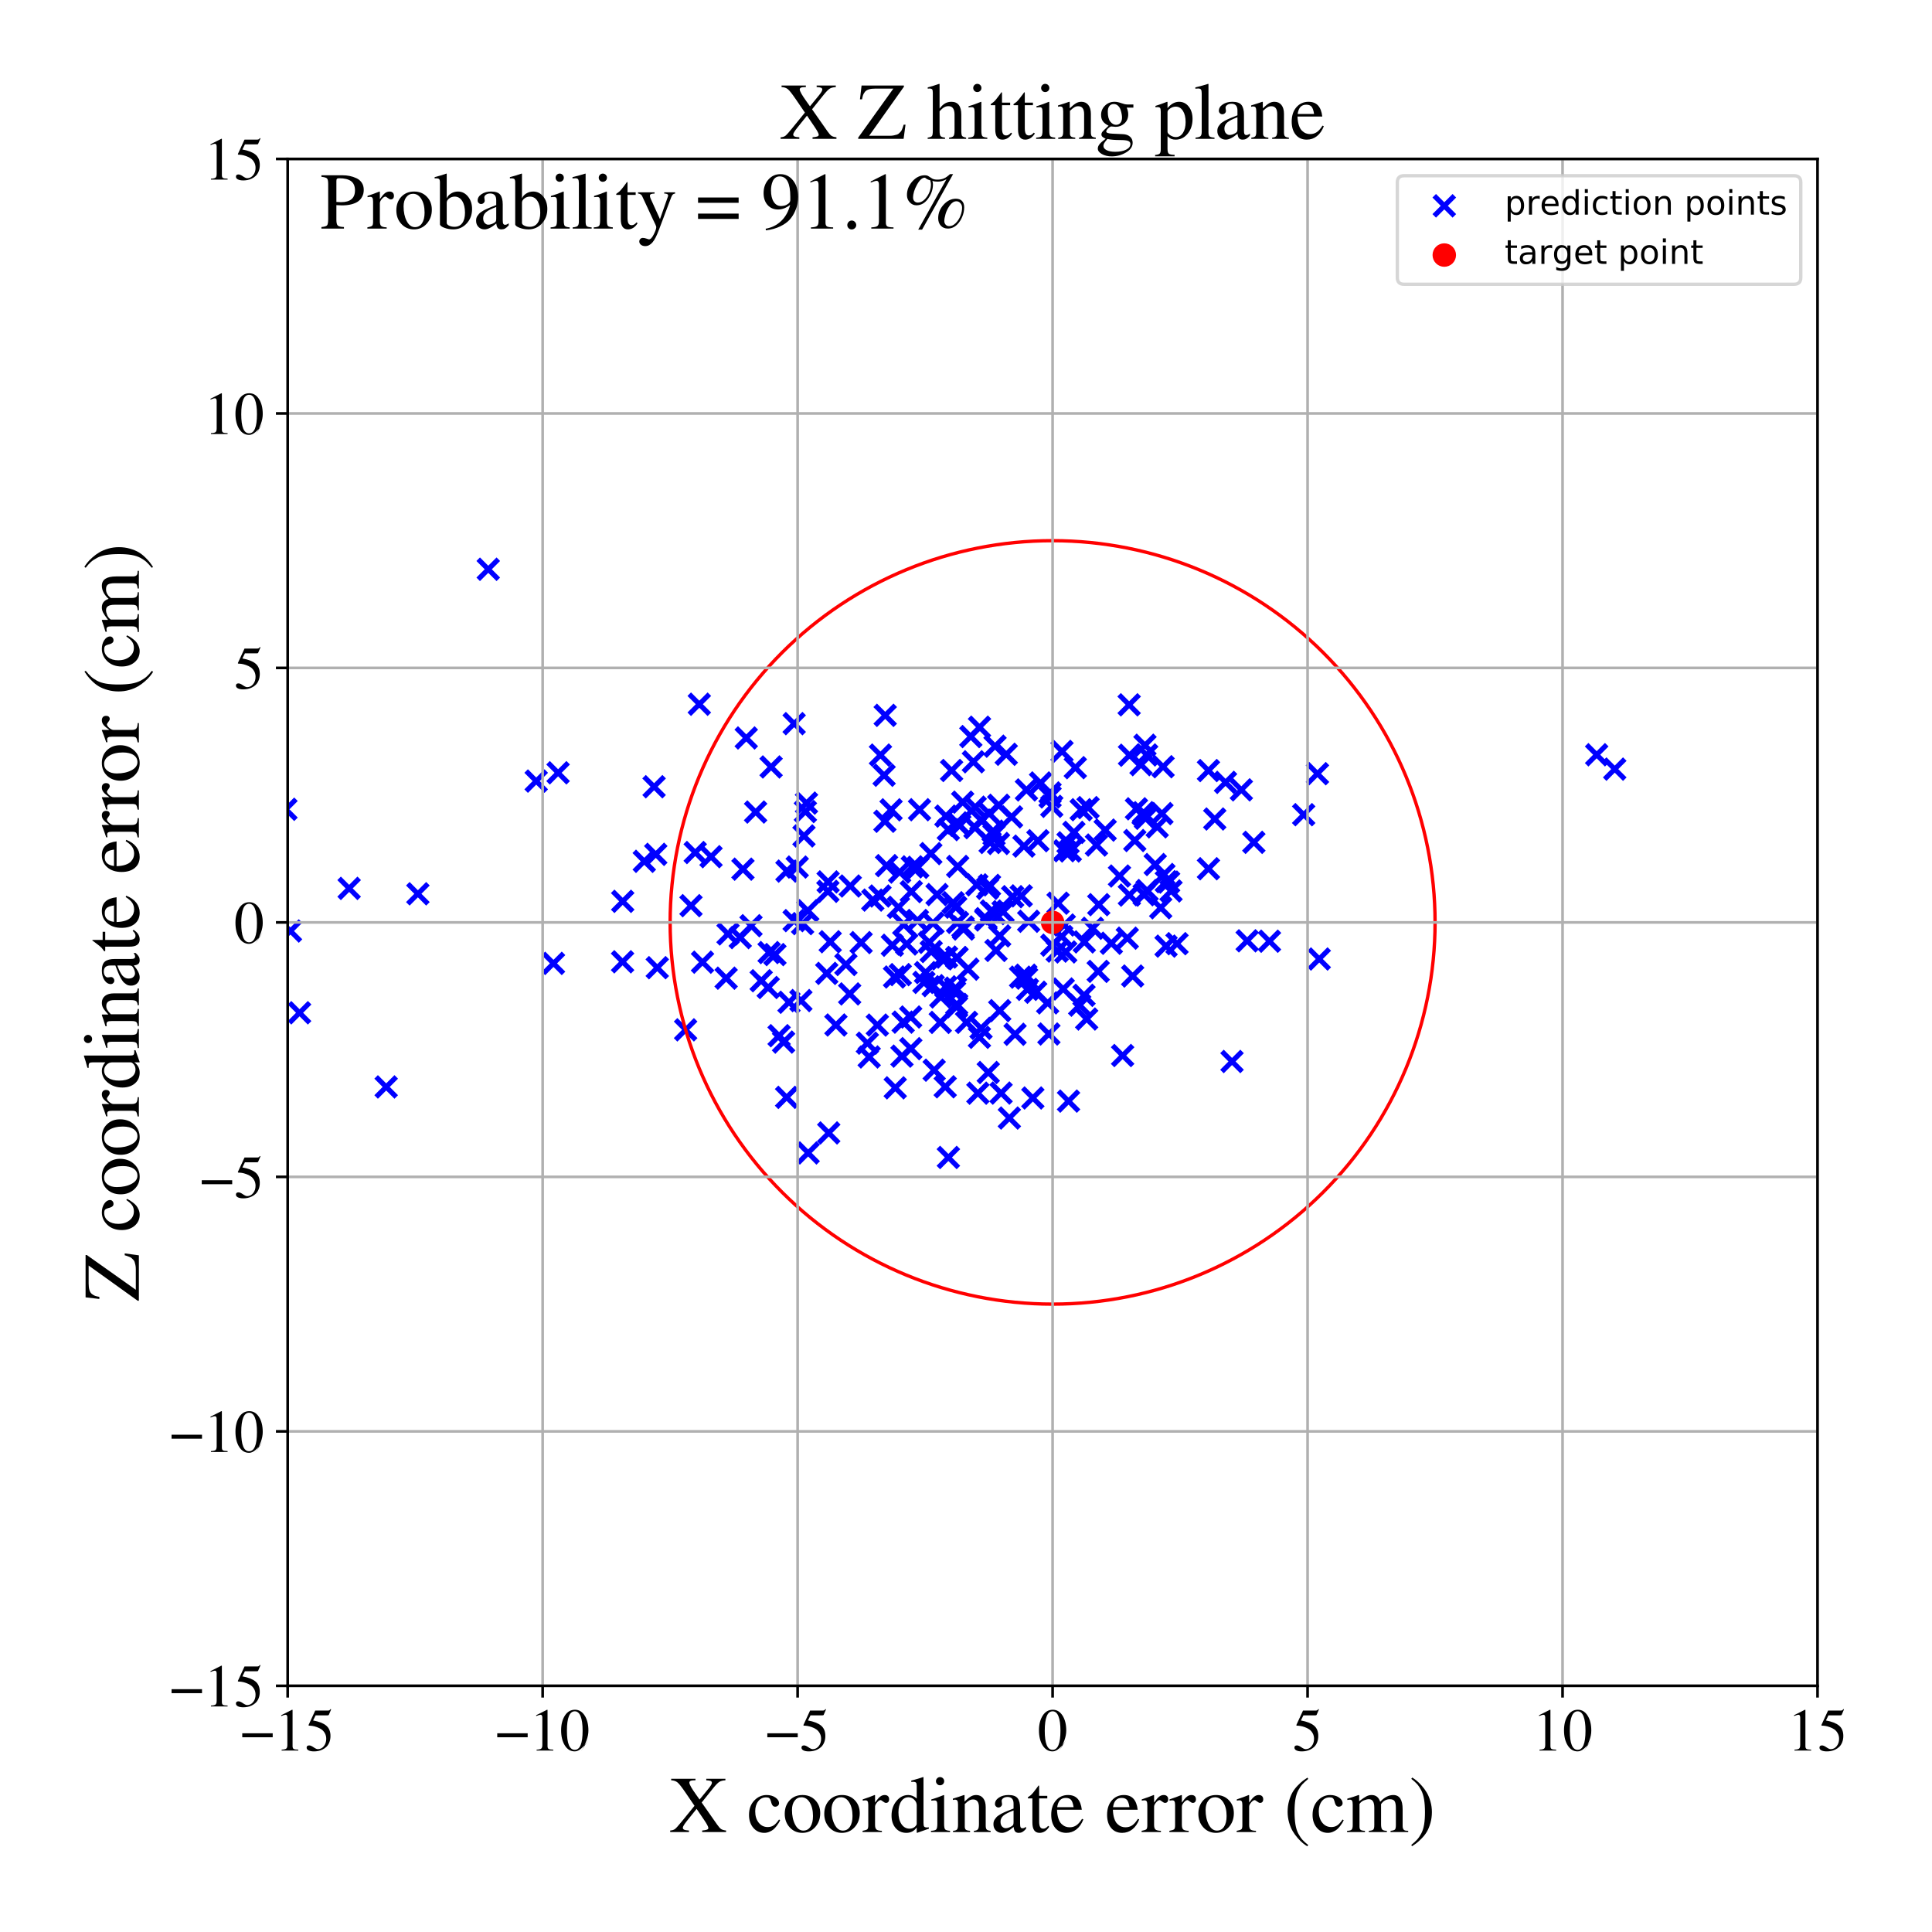 <?xml version="1.0" encoding="utf-8" standalone="no"?>
<!DOCTYPE svg PUBLIC "-//W3C//DTD SVG 1.1//EN"
  "http://www.w3.org/Graphics/SVG/1.1/DTD/svg11.dtd">
<!-- Created with matplotlib (https://matplotlib.org/) -->
<svg height="576pt" version="1.1" viewBox="0 0 576 576" width="576pt" xmlns="http://www.w3.org/2000/svg" xmlns:xlink="http://www.w3.org/1999/xlink">
 <defs>
  <style type="text/css">
*{stroke-linecap:butt;stroke-linejoin:round;}
  </style>
 </defs>
 <g id="figure_1">
  <g id="patch_1">
   <path d="M 0 576 
L 576 576 
L 576 0 
L 0 0 
z
" style="fill:#ffffff;"/>
  </g>
  <g id="axes_1">
   <g id="patch_2">
    <path d="M 85.766 502.609 
L 541.875 502.609 
L 541.875 47.391 
L 85.766 47.391 
z
" style="fill:#ffffff;"/>
   </g>
   <g id="PathCollection_1">
    <defs>
     <path d="M -3 3 
L 3 -3 
M -3 -3 
L 3 3 
" id="m3b056d5700" style="stroke:#0000ff;stroke-width:1.5;"/>
    </defs>
    <g clip-path="url(#p233c012704)">
     <use style="fill:#0000ff;stroke:#0000ff;stroke-width:1.5;" x="258.596" xlink:href="#m3b056d5700" y="311.009"/>
     <use style="fill:#0000ff;stroke:#0000ff;stroke-width:1.5;" x="268.911" xlink:href="#m3b056d5700" y="314.875"/>
     <use style="fill:#0000ff;stroke:#0000ff;stroke-width:1.5;" x="261.57" xlink:href="#m3b056d5700" y="305.611"/>
     <use style="fill:#0000ff;stroke:#0000ff;stroke-width:1.5;" x="305.264" xlink:href="#m3b056d5700" y="252.26"/>
     <use style="fill:#0000ff;stroke:#0000ff;stroke-width:1.5;" x="273.517" xlink:href="#m3b056d5700" y="274.423"/>
     <use style="fill:#0000ff;stroke:#0000ff;stroke-width:1.5;" x="288.155" xlink:href="#m3b056d5700" y="304.792"/>
     <use style="fill:#0000ff;stroke:#0000ff;stroke-width:1.5;" x="275.932" xlink:href="#m3b056d5700" y="289.962"/>
     <use style="fill:#0000ff;stroke:#0000ff;stroke-width:1.5;" x="295.552" xlink:href="#m3b056d5700" y="271.61"/>
     <use style="fill:#0000ff;stroke:#0000ff;stroke-width:1.5;" x="294.899" xlink:href="#m3b056d5700" y="242.549"/>
     <use style="fill:#0000ff;stroke:#0000ff;stroke-width:1.5;" x="329.495" xlink:href="#m3b056d5700" y="247.486"/>
     <use style="fill:#0000ff;stroke:#0000ff;stroke-width:1.5;" x="326.896" xlink:href="#m3b056d5700" y="251.938"/>
     <use style="fill:#0000ff;stroke:#0000ff;stroke-width:1.5;" x="278.147" xlink:href="#m3b056d5700" y="275.224"/>
     <use style="fill:#0000ff;stroke:#0000ff;stroke-width:1.5;" x="240.119" xlink:href="#m3b056d5700" y="241.957"/>
     <use style="fill:#0000ff;stroke:#0000ff;stroke-width:1.5;" x="313.577" xlink:href="#m3b056d5700" y="240.401"/>
     <use style="fill:#0000ff;stroke:#0000ff;stroke-width:1.5;" x="195.506" xlink:href="#m3b056d5700" y="254.712"/>
     <use style="fill:#0000ff;stroke:#0000ff;stroke-width:1.5;" x="145.566" xlink:href="#m3b056d5700" y="169.721"/>
     <use style="fill:#0000ff;stroke:#0000ff;stroke-width:1.5;" x="317.301" xlink:href="#m3b056d5700" y="275.781"/>
     <use style="fill:#0000ff;stroke:#0000ff;stroke-width:1.5;" x="373.818" xlink:href="#m3b056d5700" y="251.133"/>
     <use style="fill:#0000ff;stroke:#0000ff;stroke-width:1.5;" x="185.653" xlink:href="#m3b056d5700" y="268.723"/>
     <use style="fill:#0000ff;stroke:#0000ff;stroke-width:1.5;" x="350.911" xlink:href="#m3b056d5700" y="281.344"/>
     <use style="fill:#0000ff;stroke:#0000ff;stroke-width:1.5;" x="327.416" xlink:href="#m3b056d5700" y="289.601"/>
     <use style="fill:#0000ff;stroke:#0000ff;stroke-width:1.5;" x="291.228" xlink:href="#m3b056d5700" y="263.811"/>
     <use style="fill:#0000ff;stroke:#0000ff;stroke-width:1.5;" x="304.469" xlink:href="#m3b056d5700" y="267.089"/>
     <use style="fill:#0000ff;stroke:#0000ff;stroke-width:1.5;" x="253.316" xlink:href="#m3b056d5700" y="296.32"/>
     <use style="fill:#0000ff;stroke:#0000ff;stroke-width:1.5;" x="301.585" xlink:href="#m3b056d5700" y="243.548"/>
     <use style="fill:#0000ff;stroke:#0000ff;stroke-width:1.5;" x="388.675" xlink:href="#m3b056d5700" y="242.889"/>
     <use style="fill:#0000ff;stroke:#0000ff;stroke-width:1.5;" x="262.5" xlink:href="#m3b056d5700" y="225.115"/>
     <use style="fill:#0000ff;stroke:#0000ff;stroke-width:1.5;" x="281.978" xlink:href="#m3b056d5700" y="294.196"/>
     <use style="fill:#0000ff;stroke:#0000ff;stroke-width:1.5;" x="340.936" xlink:href="#m3b056d5700" y="242.293"/>
     <use style="fill:#0000ff;stroke:#0000ff;stroke-width:1.5;" x="291.541" xlink:href="#m3b056d5700" y="325.916"/>
     <use style="fill:#0000ff;stroke:#0000ff;stroke-width:1.5;" x="345.007" xlink:href="#m3b056d5700" y="246.511"/>
     <use style="fill:#0000ff;stroke:#0000ff;stroke-width:1.5;" x="392.785" xlink:href="#m3b056d5700" y="230.662"/>
     <use style="fill:#0000ff;stroke:#0000ff;stroke-width:1.5;" x="298.057" xlink:href="#m3b056d5700" y="301.304"/>
     <use style="fill:#0000ff;stroke:#0000ff;stroke-width:1.5;" x="221.5" xlink:href="#m3b056d5700" y="259.129"/>
     <use style="fill:#0000ff;stroke:#0000ff;stroke-width:1.5;" x="313.057" xlink:href="#m3b056d5700" y="236.398"/>
     <use style="fill:#0000ff;stroke:#0000ff;stroke-width:1.5;" x="246.488" xlink:href="#m3b056d5700" y="290.198"/>
     <use style="fill:#0000ff;stroke:#0000ff;stroke-width:1.5;" x="481.411" xlink:href="#m3b056d5700" y="229.306"/>
     <use style="fill:#0000ff;stroke:#0000ff;stroke-width:1.5;" x="269.446" xlink:href="#m3b056d5700" y="275.657"/>
     <use style="fill:#0000ff;stroke:#0000ff;stroke-width:1.5;" x="296.952" xlink:href="#m3b056d5700" y="283.362"/>
     <use style="fill:#0000ff;stroke:#0000ff;stroke-width:1.5;" x="216.488" xlink:href="#m3b056d5700" y="291.63"/>
     <use style="fill:#0000ff;stroke:#0000ff;stroke-width:1.5;" x="229.898" xlink:href="#m3b056d5700" y="228.66"/>
     <use style="fill:#0000ff;stroke:#0000ff;stroke-width:1.5;" x="246.889" xlink:href="#m3b056d5700" y="262.927"/>
     <use style="fill:#0000ff;stroke:#0000ff;stroke-width:1.5;" x="307.928" xlink:href="#m3b056d5700" y="327.347"/>
     <use style="fill:#0000ff;stroke:#0000ff;stroke-width:1.5;" x="306.693" xlink:href="#m3b056d5700" y="274.668"/>
     <use style="fill:#0000ff;stroke:#0000ff;stroke-width:1.5;" x="253.497" xlink:href="#m3b056d5700" y="264.154"/>
     <use style="fill:#0000ff;stroke:#0000ff;stroke-width:1.5;" x="293.946" xlink:href="#m3b056d5700" y="273.88"/>
     <use style="fill:#0000ff;stroke:#0000ff;stroke-width:1.5;" x="333.76" xlink:href="#m3b056d5700" y="261.174"/>
     <use style="fill:#0000ff;stroke:#0000ff;stroke-width:1.5;" x="292.481" xlink:href="#m3b056d5700" y="306.575"/>
     <use style="fill:#0000ff;stroke:#0000ff;stroke-width:1.5;" x="273.625" xlink:href="#m3b056d5700" y="258.573"/>
     <use style="fill:#0000ff;stroke:#0000ff;stroke-width:1.5;" x="280.327" xlink:href="#m3b056d5700" y="304.814"/>
     <use style="fill:#0000ff;stroke:#0000ff;stroke-width:1.5;" x="235.225" xlink:href="#m3b056d5700" y="298.812"/>
     <use style="fill:#0000ff;stroke:#0000ff;stroke-width:1.5;" x="393.316" xlink:href="#m3b056d5700" y="285.916"/>
     <use style="fill:#0000ff;stroke:#0000ff;stroke-width:1.5;" x="285.206" xlink:href="#m3b056d5700" y="300.148"/>
     <use style="fill:#0000ff;stroke:#0000ff;stroke-width:1.5;" x="259.138" xlink:href="#m3b056d5700" y="315.119"/>
     <use style="fill:#0000ff;stroke:#0000ff;stroke-width:1.5;" x="315.202" xlink:href="#m3b056d5700" y="283.561"/>
     <use style="fill:#0000ff;stroke:#0000ff;stroke-width:1.5;" x="282.731" xlink:href="#m3b056d5700" y="247.341"/>
     <use style="fill:#0000ff;stroke:#0000ff;stroke-width:1.5;" x="283.708" xlink:href="#m3b056d5700" y="229.71"/>
     <use style="fill:#0000ff;stroke:#0000ff;stroke-width:1.5;" x="323.273" xlink:href="#m3b056d5700" y="280.818"/>
     <use style="fill:#0000ff;stroke:#0000ff;stroke-width:1.5;" x="268.216" xlink:href="#m3b056d5700" y="259.998"/>
     <use style="fill:#0000ff;stroke:#0000ff;stroke-width:1.5;" x="346.42" xlink:href="#m3b056d5700" y="242.557"/>
     <use style="fill:#0000ff;stroke:#0000ff;stroke-width:1.5;" x="325.715" xlink:href="#m3b056d5700" y="276.753"/>
     <use style="fill:#0000ff;stroke:#0000ff;stroke-width:1.5;" x="306.017" xlink:href="#m3b056d5700" y="235.506"/>
     <use style="fill:#0000ff;stroke:#0000ff;stroke-width:1.5;" x="192.088" xlink:href="#m3b056d5700" y="256.787"/>
     <use style="fill:#0000ff;stroke:#0000ff;stroke-width:1.5;" x="313.568" xlink:href="#m3b056d5700" y="281.796"/>
     <use style="fill:#0000ff;stroke:#0000ff;stroke-width:1.5;" x="371.826" xlink:href="#m3b056d5700" y="280.49"/>
     <use style="fill:#0000ff;stroke:#0000ff;stroke-width:1.5;" x="341.521" xlink:href="#m3b056d5700" y="243.964"/>
     <use style="fill:#0000ff;stroke:#0000ff;stroke-width:1.5;" x="85.241" xlink:href="#m3b056d5700" y="241.28"/>
     <use style="fill:#0000ff;stroke:#0000ff;stroke-width:1.5;" x="312.714" xlink:href="#m3b056d5700" y="308.274"/>
     <use style="fill:#0000ff;stroke:#0000ff;stroke-width:1.5;" x="286.16" xlink:href="#m3b056d5700" y="246.042"/>
     <use style="fill:#0000ff;stroke:#0000ff;stroke-width:1.5;" x="271.987" xlink:href="#m3b056d5700" y="258.436"/>
     <use style="fill:#0000ff;stroke:#0000ff;stroke-width:1.5;" x="270.324" xlink:href="#m3b056d5700" y="281.443"/>
     <use style="fill:#0000ff;stroke:#0000ff;stroke-width:1.5;" x="222.488" xlink:href="#m3b056d5700" y="220.012"/>
     <use style="fill:#0000ff;stroke:#0000ff;stroke-width:1.5;" x="300.004" xlink:href="#m3b056d5700" y="224.881"/>
     <use style="fill:#0000ff;stroke:#0000ff;stroke-width:1.5;" x="104.095" xlink:href="#m3b056d5700" y="264.862"/>
     <use style="fill:#0000ff;stroke:#0000ff;stroke-width:1.5;" x="341.104" xlink:href="#m3b056d5700" y="266.744"/>
     <use style="fill:#0000ff;stroke:#0000ff;stroke-width:1.5;" x="277.067" xlink:href="#m3b056d5700" y="280.958"/>
     <use style="fill:#0000ff;stroke:#0000ff;stroke-width:1.5;" x="290.732" xlink:href="#m3b056d5700" y="240.646"/>
     <use style="fill:#0000ff;stroke:#0000ff;stroke-width:1.5;" x="316.518" xlink:href="#m3b056d5700" y="279.196"/>
     <use style="fill:#0000ff;stroke:#0000ff;stroke-width:1.5;" x="347.006" xlink:href="#m3b056d5700" y="260.714"/>
     <use style="fill:#0000ff;stroke:#0000ff;stroke-width:1.5;" x="298.459" xlink:href="#m3b056d5700" y="325.887"/>
     <use style="fill:#0000ff;stroke:#0000ff;stroke-width:1.5;" x="275.449" xlink:href="#m3b056d5700" y="292.888"/>
     <use style="fill:#0000ff;stroke:#0000ff;stroke-width:1.5;" x="327.581" xlink:href="#m3b056d5700" y="269.713"/>
     <use style="fill:#0000ff;stroke:#0000ff;stroke-width:1.5;" x="287.004" xlink:href="#m3b056d5700" y="239.151"/>
     <use style="fill:#0000ff;stroke:#0000ff;stroke-width:1.5;" x="226.937" xlink:href="#m3b056d5700" y="292.393"/>
     <use style="fill:#0000ff;stroke:#0000ff;stroke-width:1.5;" x="195.008" xlink:href="#m3b056d5700" y="234.555"/>
     <use style="fill:#0000ff;stroke:#0000ff;stroke-width:1.5;" x="338.816" xlink:href="#m3b056d5700" y="241.133"/>
     <use style="fill:#0000ff;stroke:#0000ff;stroke-width:1.5;" x="263.912" xlink:href="#m3b056d5700" y="213.273"/>
     <use style="fill:#0000ff;stroke:#0000ff;stroke-width:1.5;" x="269.267" xlink:href="#m3b056d5700" y="304.737"/>
     <use style="fill:#0000ff;stroke:#0000ff;stroke-width:1.5;" x="271.551" xlink:href="#m3b056d5700" y="312.64"/>
     <use style="fill:#0000ff;stroke:#0000ff;stroke-width:1.5;" x="323.182" xlink:href="#m3b056d5700" y="296.741"/>
     <use style="fill:#0000ff;stroke:#0000ff;stroke-width:1.5;" x="294.639" xlink:href="#m3b056d5700" y="319.747"/>
     <use style="fill:#0000ff;stroke:#0000ff;stroke-width:1.5;" x="280.832" xlink:href="#m3b056d5700" y="285.857"/>
     <use style="fill:#0000ff;stroke:#0000ff;stroke-width:1.5;" x="322.339" xlink:href="#m3b056d5700" y="241.408"/>
     <use style="fill:#0000ff;stroke:#0000ff;stroke-width:1.5;" x="299.052" xlink:href="#m3b056d5700" y="271.811"/>
     <use style="fill:#0000ff;stroke:#0000ff;stroke-width:1.5;" x="292.026" xlink:href="#m3b056d5700" y="216.808"/>
     <use style="fill:#0000ff;stroke:#0000ff;stroke-width:1.5;" x="225.276" xlink:href="#m3b056d5700" y="242.099"/>
     <use style="fill:#0000ff;stroke:#0000ff;stroke-width:1.5;" x="367.311" xlink:href="#m3b056d5700" y="316.468"/>
     <use style="fill:#0000ff;stroke:#0000ff;stroke-width:1.5;" x="17.513" xlink:href="#m3b056d5700" y="364.465"/>
     <use style="fill:#0000ff;stroke:#0000ff;stroke-width:1.5;" x="266.039" xlink:href="#m3b056d5700" y="281.816"/>
     <use style="fill:#0000ff;stroke:#0000ff;stroke-width:1.5;" x="316.985" xlink:href="#m3b056d5700" y="294.85"/>
     <use style="fill:#0000ff;stroke:#0000ff;stroke-width:1.5;" x="476.028" xlink:href="#m3b056d5700" y="225.017"/>
     <use style="fill:#0000ff;stroke:#0000ff;stroke-width:1.5;" x="290.681" xlink:href="#m3b056d5700" y="246.753"/>
     <use style="fill:#0000ff;stroke:#0000ff;stroke-width:1.5;" x="237.681" xlink:href="#m3b056d5700" y="258.499"/>
     <use style="fill:#0000ff;stroke:#0000ff;stroke-width:1.5;" x="302.623" xlink:href="#m3b056d5700" y="308.355"/>
     <use style="fill:#0000ff;stroke:#0000ff;stroke-width:1.5;" x="336.089" xlink:href="#m3b056d5700" y="279.702"/>
     <use style="fill:#0000ff;stroke:#0000ff;stroke-width:1.5;" x="236.766" xlink:href="#m3b056d5700" y="215.745"/>
     <use style="fill:#0000ff;stroke:#0000ff;stroke-width:1.5;" x="284.148" xlink:href="#m3b056d5700" y="269.138"/>
     <use style="fill:#0000ff;stroke:#0000ff;stroke-width:1.5;" x="86.6" xlink:href="#m3b056d5700" y="277.569"/>
     <use style="fill:#0000ff;stroke:#0000ff;stroke-width:1.5;" x="211.984" xlink:href="#m3b056d5700" y="255.41"/>
     <use style="fill:#0000ff;stroke:#0000ff;stroke-width:1.5;" x="297.693" xlink:href="#m3b056d5700" y="251.47"/>
     <use style="fill:#0000ff;stroke:#0000ff;stroke-width:1.5;" x="239.693" xlink:href="#m3b056d5700" y="249.222"/>
     <use style="fill:#0000ff;stroke:#0000ff;stroke-width:1.5;" x="320.591" xlink:href="#m3b056d5700" y="228.869"/>
     <use style="fill:#0000ff;stroke:#0000ff;stroke-width:1.5;" x="185.611" xlink:href="#m3b056d5700" y="286.745"/>
     <use style="fill:#0000ff;stroke:#0000ff;stroke-width:1.5;" x="324.388" xlink:href="#m3b056d5700" y="240.775"/>
     <use style="fill:#0000ff;stroke:#0000ff;stroke-width:1.5;" x="236.756" xlink:href="#m3b056d5700" y="274.469"/>
     <use style="fill:#0000ff;stroke:#0000ff;stroke-width:1.5;" x="290.204" xlink:href="#m3b056d5700" y="227.112"/>
     <use style="fill:#0000ff;stroke:#0000ff;stroke-width:1.5;" x="274.147" xlink:href="#m3b056d5700" y="241.406"/>
     <use style="fill:#0000ff;stroke:#0000ff;stroke-width:1.5;" x="296.362" xlink:href="#m3b056d5700" y="248.919"/>
     <use style="fill:#0000ff;stroke:#0000ff;stroke-width:1.5;" x="308.783" xlink:href="#m3b056d5700" y="295.821"/>
     <use style="fill:#0000ff;stroke:#0000ff;stroke-width:1.5;" x="262.351" xlink:href="#m3b056d5700" y="267.131"/>
     <use style="fill:#0000ff;stroke:#0000ff;stroke-width:1.5;" x="204.411" xlink:href="#m3b056d5700" y="307.031"/>
     <use style="fill:#0000ff;stroke:#0000ff;stroke-width:1.5;" x="281.804" xlink:href="#m3b056d5700" y="324.016"/>
     <use style="fill:#0000ff;stroke:#0000ff;stroke-width:1.5;" x="124.584" xlink:href="#m3b056d5700" y="266.473"/>
     <use style="fill:#0000ff;stroke:#0000ff;stroke-width:1.5;" x="208.489" xlink:href="#m3b056d5700" y="209.956"/>
     <use style="fill:#0000ff;stroke:#0000ff;stroke-width:1.5;" x="279.364" xlink:href="#m3b056d5700" y="266.701"/>
     <use style="fill:#0000ff;stroke:#0000ff;stroke-width:1.5;" x="316.626" xlink:href="#m3b056d5700" y="224.024"/>
     <use style="fill:#0000ff;stroke:#0000ff;stroke-width:1.5;" x="293.917" xlink:href="#m3b056d5700" y="274.284"/>
     <use style="fill:#0000ff;stroke:#0000ff;stroke-width:1.5;" x="319.105" xlink:href="#m3b056d5700" y="253.707"/>
     <use style="fill:#0000ff;stroke:#0000ff;stroke-width:1.5;" x="165.01" xlink:href="#m3b056d5700" y="287.22"/>
     <use style="fill:#0000ff;stroke:#0000ff;stroke-width:1.5;" x="285.475" xlink:href="#m3b056d5700" y="275.003"/>
     <use style="fill:#0000ff;stroke:#0000ff;stroke-width:1.5;" x="266.907" xlink:href="#m3b056d5700" y="324.319"/>
     <use style="fill:#0000ff;stroke:#0000ff;stroke-width:1.5;" x="115.134" xlink:href="#m3b056d5700" y="324.057"/>
     <use style="fill:#0000ff;stroke:#0000ff;stroke-width:1.5;" x="347.728" xlink:href="#m3b056d5700" y="262.863"/>
     <use style="fill:#0000ff;stroke:#0000ff;stroke-width:1.5;" x="296.654" xlink:href="#m3b056d5700" y="222.463"/>
     <use style="fill:#0000ff;stroke:#0000ff;stroke-width:1.5;" x="263.585" xlink:href="#m3b056d5700" y="231.132"/>
     <use style="fill:#0000ff;stroke:#0000ff;stroke-width:1.5;" x="89.31" xlink:href="#m3b056d5700" y="301.946"/>
     <use style="fill:#0000ff;stroke:#0000ff;stroke-width:1.5;" x="306.323" xlink:href="#m3b056d5700" y="294.967"/>
     <use style="fill:#0000ff;stroke:#0000ff;stroke-width:1.5;" x="223.901" xlink:href="#m3b056d5700" y="275.986"/>
     <use style="fill:#0000ff;stroke:#0000ff;stroke-width:1.5;" x="234.617" xlink:href="#m3b056d5700" y="259.706"/>
     <use style="fill:#0000ff;stroke:#0000ff;stroke-width:1.5;" x="338.321" xlink:href="#m3b056d5700" y="250.592"/>
     <use style="fill:#0000ff;stroke:#0000ff;stroke-width:1.5;" x="240.826" xlink:href="#m3b056d5700" y="271.508"/>
     <use style="fill:#0000ff;stroke:#0000ff;stroke-width:1.5;" x="233.616" xlink:href="#m3b056d5700" y="310.681"/>
     <use style="fill:#0000ff;stroke:#0000ff;stroke-width:1.5;" x="278.515" xlink:href="#m3b056d5700" y="319.063"/>
     <use style="fill:#0000ff;stroke:#0000ff;stroke-width:1.5;" x="229.025" xlink:href="#m3b056d5700" y="294.408"/>
     <use style="fill:#0000ff;stroke:#0000ff;stroke-width:1.5;" x="282.746" xlink:href="#m3b056d5700" y="345.08"/>
     <use style="fill:#0000ff;stroke:#0000ff;stroke-width:1.5;" x="285.284" xlink:href="#m3b056d5700" y="285.546"/>
     <use style="fill:#0000ff;stroke:#0000ff;stroke-width:1.5;" x="287.093" xlink:href="#m3b056d5700" y="276.366"/>
     <use style="fill:#0000ff;stroke:#0000ff;stroke-width:1.5;" x="282.185" xlink:href="#m3b056d5700" y="285.332"/>
     <use style="fill:#0000ff;stroke:#0000ff;stroke-width:1.5;" x="341.858" xlink:href="#m3b056d5700" y="225.075"/>
     <use style="fill:#0000ff;stroke:#0000ff;stroke-width:1.5;" x="348.414" xlink:href="#m3b056d5700" y="262.989"/>
     <use style="fill:#0000ff;stroke:#0000ff;stroke-width:1.5;" x="247.077" xlink:href="#m3b056d5700" y="337.765"/>
     <use style="fill:#0000ff;stroke:#0000ff;stroke-width:1.5;" x="337.684" xlink:href="#m3b056d5700" y="290.988"/>
     <use style="fill:#0000ff;stroke:#0000ff;stroke-width:1.5;" x="344.416" xlink:href="#m3b056d5700" y="257.749"/>
     <use style="fill:#0000ff;stroke:#0000ff;stroke-width:1.5;" x="285.277" xlink:href="#m3b056d5700" y="285.462"/>
     <use style="fill:#0000ff;stroke:#0000ff;stroke-width:1.5;" x="217.059" xlink:href="#m3b056d5700" y="278.438"/>
     <use style="fill:#0000ff;stroke:#0000ff;stroke-width:1.5;" x="296.087" xlink:href="#m3b056d5700" y="247.785"/>
     <use style="fill:#0000ff;stroke:#0000ff;stroke-width:1.5;" x="305.85" xlink:href="#m3b056d5700" y="290.741"/>
     <use style="fill:#0000ff;stroke:#0000ff;stroke-width:1.5;" x="277.515" xlink:href="#m3b056d5700" y="254.486"/>
     <use style="fill:#0000ff;stroke:#0000ff;stroke-width:1.5;" x="239.286" xlink:href="#m3b056d5700" y="275.368"/>
     <use style="fill:#0000ff;stroke:#0000ff;stroke-width:1.5;" x="318.568" xlink:href="#m3b056d5700" y="328.277"/>
     <use style="fill:#0000ff;stroke:#0000ff;stroke-width:1.5;" x="256.73" xlink:href="#m3b056d5700" y="281.02"/>
     <use style="fill:#0000ff;stroke:#0000ff;stroke-width:1.5;" x="271.509" xlink:href="#m3b056d5700" y="303.205"/>
     <use style="fill:#0000ff;stroke:#0000ff;stroke-width:1.5;" x="159.863" xlink:href="#m3b056d5700" y="232.869"/>
     <use style="fill:#0000ff;stroke:#0000ff;stroke-width:1.5;" x="289.444" xlink:href="#m3b056d5700" y="219.599"/>
     <use style="fill:#0000ff;stroke:#0000ff;stroke-width:1.5;" x="220.695" xlink:href="#m3b056d5700" y="279.538"/>
     <use style="fill:#0000ff;stroke:#0000ff;stroke-width:1.5;" x="294.432" xlink:href="#m3b056d5700" y="264.833"/>
     <use style="fill:#0000ff;stroke:#0000ff;stroke-width:1.5;" x="378.474" xlink:href="#m3b056d5700" y="280.613"/>
     <use style="fill:#0000ff;stroke:#0000ff;stroke-width:1.5;" x="195.956" xlink:href="#m3b056d5700" y="288.504"/>
     <use style="fill:#0000ff;stroke:#0000ff;stroke-width:1.5;" x="285.23" xlink:href="#m3b056d5700" y="299.451"/>
     <use style="fill:#0000ff;stroke:#0000ff;stroke-width:1.5;" x="296.551" xlink:href="#m3b056d5700" y="272.37"/>
     <use style="fill:#0000ff;stroke:#0000ff;stroke-width:1.5;" x="370.095" xlink:href="#m3b056d5700" y="235.486"/>
     <use style="fill:#0000ff;stroke:#0000ff;stroke-width:1.5;" x="360.285" xlink:href="#m3b056d5700" y="258.996"/>
     <use style="fill:#0000ff;stroke:#0000ff;stroke-width:1.5;" x="334.697" xlink:href="#m3b056d5700" y="314.688"/>
     <use style="fill:#0000ff;stroke:#0000ff;stroke-width:1.5;" x="300.926" xlink:href="#m3b056d5700" y="333.33"/>
     <use style="fill:#0000ff;stroke:#0000ff;stroke-width:1.5;" x="268.41" xlink:href="#m3b056d5700" y="290.568"/>
     <use style="fill:#0000ff;stroke:#0000ff;stroke-width:1.5;" x="246.822" xlink:href="#m3b056d5700" y="265.738"/>
     <use style="fill:#0000ff;stroke:#0000ff;stroke-width:1.5;" x="263.818" xlink:href="#m3b056d5700" y="244.847"/>
     <use style="fill:#0000ff;stroke:#0000ff;stroke-width:1.5;" x="306.059" xlink:href="#m3b056d5700" y="291.625"/>
     <use style="fill:#0000ff;stroke:#0000ff;stroke-width:1.5;" x="346.051" xlink:href="#m3b056d5700" y="270.643"/>
     <use style="fill:#0000ff;stroke:#0000ff;stroke-width:1.5;" x="247.518" xlink:href="#m3b056d5700" y="280.772"/>
     <use style="fill:#0000ff;stroke:#0000ff;stroke-width:1.5;" x="284.93" xlink:href="#m3b056d5700" y="270.47"/>
     <use style="fill:#0000ff;stroke:#0000ff;stroke-width:1.5;" x="278.221" xlink:href="#m3b056d5700" y="293.857"/>
     <use style="fill:#0000ff;stroke:#0000ff;stroke-width:1.5;" x="297.755" xlink:href="#m3b056d5700" y="240.082"/>
     <use style="fill:#0000ff;stroke:#0000ff;stroke-width:1.5;" x="284.595" xlink:href="#m3b056d5700" y="295.71"/>
     <use style="fill:#0000ff;stroke:#0000ff;stroke-width:1.5;" x="-1" xlink:href="#m3b056d5700" y="364.436"/>
     <use style="fill:#0000ff;stroke:#0000ff;stroke-width:1.5;" x="-1" xlink:href="#m3b056d5700" y="364.442"/>
     <use style="fill:#0000ff;stroke:#0000ff;stroke-width:1.5;" x="232.281" xlink:href="#m3b056d5700" y="308.778"/>
     <use style="fill:#0000ff;stroke:#0000ff;stroke-width:1.5;" x="252.197" xlink:href="#m3b056d5700" y="287.552"/>
     <use style="fill:#0000ff;stroke:#0000ff;stroke-width:1.5;" x="301.909" xlink:href="#m3b056d5700" y="267.333"/>
     <use style="fill:#0000ff;stroke:#0000ff;stroke-width:1.5;" x="285.529" xlink:href="#m3b056d5700" y="258.319"/>
     <use style="fill:#0000ff;stroke:#0000ff;stroke-width:1.5;" x="267.857" xlink:href="#m3b056d5700" y="270.495"/>
     <use style="fill:#0000ff;stroke:#0000ff;stroke-width:1.5;" x="231.038" xlink:href="#m3b056d5700" y="284.596"/>
     <use style="fill:#0000ff;stroke:#0000ff;stroke-width:1.5;" x="238.773" xlink:href="#m3b056d5700" y="298.307"/>
     <use style="fill:#0000ff;stroke:#0000ff;stroke-width:1.5;" x="229.297" xlink:href="#m3b056d5700" y="283.993"/>
     <use style="fill:#0000ff;stroke:#0000ff;stroke-width:1.5;" x="309.441" xlink:href="#m3b056d5700" y="250.647"/>
     <use style="fill:#0000ff;stroke:#0000ff;stroke-width:1.5;" x="349.126" xlink:href="#m3b056d5700" y="265.624"/>
     <use style="fill:#0000ff;stroke:#0000ff;stroke-width:1.5;" x="304.269" xlink:href="#m3b056d5700" y="291.325"/>
     <use style="fill:#0000ff;stroke:#0000ff;stroke-width:1.5;" x="166.389" xlink:href="#m3b056d5700" y="230.398"/>
     <use style="fill:#0000ff;stroke:#0000ff;stroke-width:1.5;" x="310.233" xlink:href="#m3b056d5700" y="233.425"/>
     <use style="fill:#0000ff;stroke:#0000ff;stroke-width:1.5;" x="206.007" xlink:href="#m3b056d5700" y="270.012"/>
     <use style="fill:#0000ff;stroke:#0000ff;stroke-width:1.5;" x="323.974" xlink:href="#m3b056d5700" y="303.809"/>
     <use style="fill:#0000ff;stroke:#0000ff;stroke-width:1.5;" x="336.641" xlink:href="#m3b056d5700" y="210.134"/>
     <use style="fill:#0000ff;stroke:#0000ff;stroke-width:1.5;" x="321.9" xlink:href="#m3b056d5700" y="299.674"/>
     <use style="fill:#0000ff;stroke:#0000ff;stroke-width:1.5;" x="340.826" xlink:href="#m3b056d5700" y="242.841"/>
     <use style="fill:#0000ff;stroke:#0000ff;stroke-width:1.5;" x="362.163" xlink:href="#m3b056d5700" y="244.175"/>
     <use style="fill:#0000ff;stroke:#0000ff;stroke-width:1.5;" x="288.579" xlink:href="#m3b056d5700" y="288.945"/>
     <use style="fill:#0000ff;stroke:#0000ff;stroke-width:1.5;" x="209.448" xlink:href="#m3b056d5700" y="286.86"/>
     <use style="fill:#0000ff;stroke:#0000ff;stroke-width:1.5;" x="320.165" xlink:href="#m3b056d5700" y="248.167"/>
     <use style="fill:#0000ff;stroke:#0000ff;stroke-width:1.5;" x="340.182" xlink:href="#m3b056d5700" y="227.966"/>
     <use style="fill:#0000ff;stroke:#0000ff;stroke-width:1.5;" x="313.065" xlink:href="#m3b056d5700" y="237.593"/>
     <use style="fill:#0000ff;stroke:#0000ff;stroke-width:1.5;" x="284.863" xlink:href="#m3b056d5700" y="294.591"/>
     <use style="fill:#0000ff;stroke:#0000ff;stroke-width:1.5;" x="264.314" xlink:href="#m3b056d5700" y="258.076"/>
     <use style="fill:#0000ff;stroke:#0000ff;stroke-width:1.5;" x="282.005" xlink:href="#m3b056d5700" y="243.312"/>
     <use style="fill:#0000ff;stroke:#0000ff;stroke-width:1.5;" x="341.355" xlink:href="#m3b056d5700" y="222.183"/>
     <use style="fill:#0000ff;stroke:#0000ff;stroke-width:1.5;" x="249.214" xlink:href="#m3b056d5700" y="305.59"/>
     <use style="fill:#0000ff;stroke:#0000ff;stroke-width:1.5;" x="240.446" xlink:href="#m3b056d5700" y="239.437"/>
     <use style="fill:#0000ff;stroke:#0000ff;stroke-width:1.5;" x="-1" xlink:href="#m3b056d5700" y="326.985"/>
     <use style="fill:#0000ff;stroke:#0000ff;stroke-width:1.5;" x="-1" xlink:href="#m3b056d5700" y="283.2"/>
     <use style="fill:#0000ff;stroke:#0000ff;stroke-width:1.5;" x="12.208" xlink:href="#m3b056d5700" y="273.084"/>
     <use style="fill:#0000ff;stroke:#0000ff;stroke-width:1.5;" x="336.706" xlink:href="#m3b056d5700" y="266.863"/>
     <use style="fill:#0000ff;stroke:#0000ff;stroke-width:1.5;" x="295.197" xlink:href="#m3b056d5700" y="251.181"/>
     <use style="fill:#0000ff;stroke:#0000ff;stroke-width:1.5;" x="285.262" xlink:href="#m3b056d5700" y="245.32"/>
     <use style="fill:#0000ff;stroke:#0000ff;stroke-width:1.5;" x="318.424" xlink:href="#m3b056d5700" y="251.265"/>
     <use style="fill:#0000ff;stroke:#0000ff;stroke-width:1.5;" x="365.372" xlink:href="#m3b056d5700" y="233.252"/>
     <use style="fill:#0000ff;stroke:#0000ff;stroke-width:1.5;" x="295.009" xlink:href="#m3b056d5700" y="263.967"/>
     <use style="fill:#0000ff;stroke:#0000ff;stroke-width:1.5;" x="260.215" xlink:href="#m3b056d5700" y="268.353"/>
     <use style="fill:#0000ff;stroke:#0000ff;stroke-width:1.5;" x="266.691" xlink:href="#m3b056d5700" y="291.274"/>
     <use style="fill:#0000ff;stroke:#0000ff;stroke-width:1.5;" x="240.937" xlink:href="#m3b056d5700" y="343.729"/>
     <use style="fill:#0000ff;stroke:#0000ff;stroke-width:1.5;" x="341.982" xlink:href="#m3b056d5700" y="265.497"/>
     <use style="fill:#0000ff;stroke:#0000ff;stroke-width:1.5;" x="317.335" xlink:href="#m3b056d5700" y="253.639"/>
     <use style="fill:#0000ff;stroke:#0000ff;stroke-width:1.5;" x="287.246" xlink:href="#m3b056d5700" y="276.986"/>
     <use style="fill:#0000ff;stroke:#0000ff;stroke-width:1.5;" x="271.69" xlink:href="#m3b056d5700" y="265.823"/>
     <use style="fill:#0000ff;stroke:#0000ff;stroke-width:1.5;" x="317.733" xlink:href="#m3b056d5700" y="283.811"/>
     <use style="fill:#0000ff;stroke:#0000ff;stroke-width:1.5;" x="298.038" xlink:href="#m3b056d5700" y="279.019"/>
     <use style="fill:#0000ff;stroke:#0000ff;stroke-width:1.5;" x="347.645" xlink:href="#m3b056d5700" y="282.075"/>
     <use style="fill:#0000ff;stroke:#0000ff;stroke-width:1.5;" x="346.756" xlink:href="#m3b056d5700" y="228.589"/>
     <use style="fill:#0000ff;stroke:#0000ff;stroke-width:1.5;" x="207.272" xlink:href="#m3b056d5700" y="254.17"/>
     <use style="fill:#0000ff;stroke:#0000ff;stroke-width:1.5;" x="312.347" xlink:href="#m3b056d5700" y="298.997"/>
     <use style="fill:#0000ff;stroke:#0000ff;stroke-width:1.5;" x="265.662" xlink:href="#m3b056d5700" y="241.436"/>
     <use style="fill:#0000ff;stroke:#0000ff;stroke-width:1.5;" x="331.332" xlink:href="#m3b056d5700" y="281.216"/>
     <use style="fill:#0000ff;stroke:#0000ff;stroke-width:1.5;" x="280.487" xlink:href="#m3b056d5700" y="297.226"/>
     <use style="fill:#0000ff;stroke:#0000ff;stroke-width:1.5;" x="234.522" xlink:href="#m3b056d5700" y="327.164"/>
     <use style="fill:#0000ff;stroke:#0000ff;stroke-width:1.5;" x="292" xlink:href="#m3b056d5700" y="309.263"/>
     <use style="fill:#0000ff;stroke:#0000ff;stroke-width:1.5;" x="277.632" xlink:href="#m3b056d5700" y="283.689"/>
     <use style="fill:#0000ff;stroke:#0000ff;stroke-width:1.5;" x="336.744" xlink:href="#m3b056d5700" y="225.162"/>
     <use style="fill:#0000ff;stroke:#0000ff;stroke-width:1.5;" x="360.288" xlink:href="#m3b056d5700" y="229.733"/>
     <use style="fill:#0000ff;stroke:#0000ff;stroke-width:1.5;" x="315.455" xlink:href="#m3b056d5700" y="269.273"/>
     <use style="fill:#0000ff;stroke:#0000ff;stroke-width:1.5;" x="292.435" xlink:href="#m3b056d5700" y="244.499"/>
    </g>
   </g>
   <g id="PathCollection_2">
    <defs>
     <path d="M 0 3 
C 0.796 3 1.559 2.684 2.121 2.121 
C 2.684 1.559 3 0.796 3 0 
C 3 -0.796 2.684 -1.559 2.121 -2.121 
C 1.559 -2.684 0.796 -3 0 -3 
C -0.796 -3 -1.559 -2.684 -2.121 -2.121 
C -2.684 -1.559 -3 -0.796 -3 0 
C -3 0.796 -2.684 1.559 -2.121 2.121 
C -1.559 2.684 -0.796 3 0 3 
z
" id="m6ee16754f3" style="stroke:#ff0000;"/>
    </defs>
    <g clip-path="url(#p233c012704)">
     <use style="fill:#ff0000;stroke:#ff0000;" x="313.82" xlink:href="#m6ee16754f3" y="275"/>
    </g>
   </g>
   <g id="patch_3">
    <path clip-path="url(#p233c012704)" d="M 313.82 388.805 
C 344.061 388.805 373.067 376.814 394.45 355.472 
C 415.833 334.131 427.848 305.181 427.848 275 
C 427.848 244.819 415.833 215.869 394.45 194.528 
C 373.067 173.186 344.061 161.195 313.82 161.195 
C 283.58 161.195 254.574 173.186 233.191 194.528 
C 211.808 215.869 199.793 244.819 199.793 275 
C 199.793 305.181 211.808 334.131 233.191 355.472 
C 254.574 376.814 283.58 388.805 313.82 388.805 
z
" style="fill:none;stroke:#ff0000;stroke-linejoin:miter;"/>
   </g>
   <g id="matplotlib.axis_1">
    <g id="xtick_1">
     <g id="line2d_1">
      <path clip-path="url(#p233c012704)" d="M 85.766 502.609 
L 85.766 47.391 
" style="fill:none;stroke:#b0b0b0;stroke-linecap:square;stroke-width:0.8;"/>
     </g>
     <g id="line2d_2">
      <defs>
       <path d="M 0 0 
L 0 3.5 
" id="m4e47e2da6f" style="stroke:#000000;stroke-width:0.8;"/>
      </defs>
      <g>
       <use style="stroke:#000000;stroke-width:0.8;" x="85.766" xlink:href="#m4e47e2da6f" y="502.609"/>
      </g>
     </g>
     <g id="text_1">
      <!-- −15 -->
      <defs>
       <path d="M 3 22 
L 3 28.594 
L 53.406 28.594 
L 53.406 22 
z
" id="FreeSerif-8722"/>
       <path d="M 18.297 59.297 
Q 16.5 59.297 11.094 57.094 
L 11.094 58.5 
L 29.094 67.594 
L 29.906 67.406 
L 29.906 7.406 
Q 29.906 3.797 31.703 2.688 
Q 33.5 1.594 39.406 1.5 
L 39.406 0 
L 11.797 0 
L 11.797 1.5 
Q 17.406 1.703 19.344 3.141 
Q 21.297 4.594 21.297 9.297 
L 21.297 54.594 
Q 21.297 59.297 18.297 59.297 
z
" id="FreeSerif-49"/>
       <path d="M 35.703 19.406 
Q 35.703 24.703 33.344 28.797 
Q 31 32.906 27.641 35.156 
Q 24.297 37.406 20.141 38.844 
Q 16 40.297 12.953 40.75 
Q 9.906 41.203 7.594 41.203 
Q 6.406 41.203 6.406 42 
Q 6.406 42.297 6.5 42.5 
L 17.406 66.203 
L 38.297 66.203 
Q 39.906 66.203 40.844 66.703 
Q 41.797 67.203 42.906 68.797 
L 43.797 68.094 
L 40 59.203 
Q 39.594 58.297 37.703 58.297 
L 18.094 58.297 
L 13.906 49.797 
Q 28.5 47.203 35.594 41.344 
Q 42.703 35.5 42.703 24.203 
Q 42.703 18.297 40.844 13.688 
Q 39 9.094 36.141 6.297 
Q 33.297 3.5 29.547 1.703 
Q 25.797 -0.094 22.344 -0.75 
Q 18.906 -1.406 15.406 -1.406 
Q 9.797 -1.406 6.5 0.25 
Q 3.203 1.906 3.203 4.797 
Q 3.203 8.5 7.5 8.5 
Q 10.297 8.5 14.75 5.391 
Q 19.203 2.297 21.797 2.297 
Q 27.703 2.297 31.703 7.25 
Q 35.703 12.203 35.703 19.406 
z
" id="FreeSerif-53"/>
      </defs>
      <g transform="translate(71.689 521.903)scale(0.18 -0.18)">
       <use xlink:href="#FreeSerif-8722"/>
       <use x="56.4" xlink:href="#FreeSerif-49"/>
       <use x="106.4" xlink:href="#FreeSerif-53"/>
      </g>
     </g>
    </g>
    <g id="xtick_2">
     <g id="line2d_3">
      <path clip-path="url(#p233c012704)" d="M 161.784 502.609 
L 161.784 47.391 
" style="fill:none;stroke:#b0b0b0;stroke-linecap:square;stroke-width:0.8;"/>
     </g>
     <g id="line2d_4">
      <g>
       <use style="stroke:#000000;stroke-width:0.8;" x="161.784" xlink:href="#m4e47e2da6f" y="502.609"/>
      </g>
     </g>
     <g id="text_2">
      <!-- −10 -->
      <defs>
       <path d="M 47.594 17.797 
Q 35.203 -1.406 25 -1.406 
Q 14.797 -1.406 8.594 8.391 
Q 2.406 18.203 2.406 33.594 
Q 2.406 48.094 8.594 57.844 
Q 14.797 67.594 25.406 67.594 
Q 35.203 67.594 41.391 58 
Q 47.594 48.406 47.594 33 
Q 47.594 17.797 35.203 -1.406 
z
M 25.094 65 
Q 12 65 12 32.703 
Q 12 1.203 25 1.203 
Q 38 1.203 38 32.797 
Q 38 48.5 34.703 56.75 
Q 31.406 65 25.094 65 
z
" id="FreeSerif-48"/>
      </defs>
      <g transform="translate(147.707 521.903)scale(0.18 -0.18)">
       <use xlink:href="#FreeSerif-8722"/>
       <use x="56.4" xlink:href="#FreeSerif-49"/>
       <use x="106.4" xlink:href="#FreeSerif-48"/>
      </g>
     </g>
    </g>
    <g id="xtick_3">
     <g id="line2d_5">
      <path clip-path="url(#p233c012704)" d="M 237.802 502.609 
L 237.802 47.391 
" style="fill:none;stroke:#b0b0b0;stroke-linecap:square;stroke-width:0.8;"/>
     </g>
     <g id="line2d_6">
      <g>
       <use style="stroke:#000000;stroke-width:0.8;" x="237.802" xlink:href="#m4e47e2da6f" y="502.609"/>
      </g>
     </g>
     <g id="text_3">
      <!-- −5 -->
      <g transform="translate(228.226 521.903)scale(0.18 -0.18)">
       <use xlink:href="#FreeSerif-8722"/>
       <use x="56.4" xlink:href="#FreeSerif-53"/>
      </g>
     </g>
    </g>
    <g id="xtick_4">
     <g id="line2d_7">
      <path clip-path="url(#p233c012704)" d="M 313.82 502.609 
L 313.82 47.391 
" style="fill:none;stroke:#b0b0b0;stroke-linecap:square;stroke-width:0.8;"/>
     </g>
     <g id="line2d_8">
      <g>
       <use style="stroke:#000000;stroke-width:0.8;" x="313.82" xlink:href="#m4e47e2da6f" y="502.609"/>
      </g>
     </g>
     <g id="text_4">
      <!-- 0 -->
      <g transform="translate(309.32 521.903)scale(0.18 -0.18)">
       <use xlink:href="#FreeSerif-48"/>
      </g>
     </g>
    </g>
    <g id="xtick_5">
     <g id="line2d_9">
      <path clip-path="url(#p233c012704)" d="M 389.839 502.609 
L 389.839 47.391 
" style="fill:none;stroke:#b0b0b0;stroke-linecap:square;stroke-width:0.8;"/>
     </g>
     <g id="line2d_10">
      <g>
       <use style="stroke:#000000;stroke-width:0.8;" x="389.839" xlink:href="#m4e47e2da6f" y="502.609"/>
      </g>
     </g>
     <g id="text_5">
      <!-- 5 -->
      <g transform="translate(385.339 521.903)scale(0.18 -0.18)">
       <use xlink:href="#FreeSerif-53"/>
      </g>
     </g>
    </g>
    <g id="xtick_6">
     <g id="line2d_11">
      <path clip-path="url(#p233c012704)" d="M 465.857 502.609 
L 465.857 47.391 
" style="fill:none;stroke:#b0b0b0;stroke-linecap:square;stroke-width:0.8;"/>
     </g>
     <g id="line2d_12">
      <g>
       <use style="stroke:#000000;stroke-width:0.8;" x="465.857" xlink:href="#m4e47e2da6f" y="502.609"/>
      </g>
     </g>
     <g id="text_6">
      <!-- 10 -->
      <g transform="translate(456.857 521.903)scale(0.18 -0.18)">
       <use xlink:href="#FreeSerif-49"/>
       <use x="50" xlink:href="#FreeSerif-48"/>
      </g>
     </g>
    </g>
    <g id="xtick_7">
     <g id="line2d_13">
      <path clip-path="url(#p233c012704)" d="M 541.875 502.609 
L 541.875 47.391 
" style="fill:none;stroke:#b0b0b0;stroke-linecap:square;stroke-width:0.8;"/>
     </g>
     <g id="line2d_14">
      <g>
       <use style="stroke:#000000;stroke-width:0.8;" x="541.875" xlink:href="#m4e47e2da6f" y="502.609"/>
      </g>
     </g>
     <g id="text_7">
      <!-- 15 -->
      <g transform="translate(532.875 521.903)scale(0.18 -0.18)">
       <use xlink:href="#FreeSerif-49"/>
       <use x="50" xlink:href="#FreeSerif-53"/>
      </g>
     </g>
    </g>
    <g id="text_8">
     <!-- X coordinate error (cm) -->
     <defs>
      <path d="M 69.594 66.203 
L 69.594 64.297 
Q 64.703 64 62.047 62.344 
Q 59.406 60.703 54.703 54.906 
L 40.094 36.703 
L 59.297 9.297 
Q 62.297 5 64.297 3.703 
Q 66.297 2.406 70.406 1.906 
L 70.406 0 
L 40.703 0 
L 40.703 1.906 
Q 44.797 2.297 46.594 2.938 
Q 48.406 3.594 48.406 5 
Q 48.406 7.203 43.297 14.797 
L 33.797 28.797 
L 21.906 14 
Q 16.703 7.5 16.703 5.406 
Q 16.703 3.703 18.297 2.953 
Q 19.906 2.203 24.297 1.906 
L 24.297 0 
L 1 0 
L 1 1.906 
Q 4.906 2.203 7 3.797 
Q 9.094 5.406 15.5 13.297 
L 31.203 32.594 
L 20.297 48.594 
Q 13.297 58.906 10.25 61.5 
Q 7.203 64.094 2.203 64.297 
L 2.203 66.203 
L 32.406 66.203 
L 32.406 64.297 
L 29.594 64.203 
Q 24.797 64.094 24.797 61.297 
Q 24.797 58.094 33.297 46.297 
L 37.5 40.406 
L 48.797 54.203 
Q 52.797 59.203 52.797 61.094 
Q 52.797 62.797 51.344 63.438 
Q 49.906 64.094 45.797 64.297 
L 45.797 66.203 
z
" id="FreeSerif-88"/>
      <path id="FreeSerif-32"/>
      <path d="M 2.5 21.297 
Q 2.5 32.406 9.047 39.203 
Q 15.594 46 24.406 46 
Q 30.703 46 35.25 42.953 
Q 39.797 39.906 39.797 35.703 
Q 39.797 34 38.391 32.75 
Q 37 31.5 35 31.5 
Q 31.594 31.5 30.297 36.094 
L 29.703 38.297 
Q 28.906 41.094 27.703 42.094 
Q 26.5 43.094 23.797 43.094 
Q 17.703 43.094 13.953 38.25 
Q 10.203 33.406 10.203 25.703 
Q 10.203 17.094 14.547 11.641 
Q 18.906 6.203 25.703 6.203 
Q 30 6.203 33.094 8.25 
Q 36.203 10.297 39.797 15.594 
L 41.203 14.703 
Q 40.203 12.703 39.453 11.391 
Q 38.703 10.094 36.75 7.5 
Q 34.797 4.906 32.891 3.297 
Q 31 1.703 27.891 0.344 
Q 24.797 -1 21.5 -1 
Q 13.203 -1 7.844 5.25 
Q 2.5 11.5 2.5 21.297 
z
" id="FreeSerif-99"/>
      <path d="M 24.594 46 
Q 34.203 46 40.391 39.594 
Q 46.594 33.203 46.594 23.406 
Q 46.594 13 40.188 6 
Q 33.797 -1 24.391 -1 
Q 15 -1 8.75 5.75 
Q 2.5 12.5 2.5 22.594 
Q 2.5 32.906 8.641 39.453 
Q 14.797 46 24.594 46 
z
M 11.5 27.5 
Q 11.5 16.797 15.391 9.297 
Q 19.297 1.797 25.594 1.797 
Q 31.203 1.797 34.391 6.594 
Q 37.594 11.406 37.594 19.906 
Q 37.594 30.203 33.594 36.703 
Q 29.594 43.203 23.297 43.203 
Q 18 43.203 14.75 38.891 
Q 11.5 34.594 11.5 27.5 
z
" id="FreeSerif-111"/>
      <path d="M 30.094 36.203 
Q 28.594 36.203 26.391 37.953 
Q 24.203 39.703 23.5 39.703 
Q 21.5 39.703 19 36.797 
Q 16.5 33.906 16.5 31.5 
L 16.5 9 
Q 16.5 4.703 18.203 3.203 
Q 19.906 1.703 25 1.5 
L 25 0 
L 1 0 
L 1 1.5 
Q 5.797 2.406 6.938 3.5 
Q 8.094 4.594 8.094 8.406 
L 8.094 33.406 
Q 8.094 36.703 7.344 38.047 
Q 6.594 39.406 4.703 39.406 
Q 3.094 39.406 1.203 39 
L 1.203 40.594 
Q 9.203 43.203 16 46 
L 16.5 45.797 
L 16.5 36.594 
Q 20.203 41.906 22.797 43.953 
Q 25.406 46 28.5 46 
Q 31.094 46 32.547 44.594 
Q 34 43.203 34 40.703 
Q 34 38.594 32.953 37.391 
Q 31.906 36.203 30.094 36.203 
z
" id="FreeSerif-114"/>
      <path d="M 34.203 -1 
L 33.797 -0.703 
L 33.797 5.703 
Q 29 -1 21 -1 
Q 12.703 -1 7.594 4.953 
Q 2.5 10.906 2.5 20.5 
Q 2.5 31.094 8.594 38.547 
Q 14.703 46 23.297 46 
Q 28.703 46 33.797 41.703 
L 33.797 57.297 
Q 33.797 60.406 32.891 61.406 
Q 32 62.406 29.203 62.406 
Q 27.797 62.406 27 62.297 
L 27 63.906 
Q 36.094 66.297 41.703 68.297 
L 42.203 68.094 
L 42.203 11.406 
Q 42.203 7.906 43.047 6.797 
Q 43.906 5.703 46.594 5.703 
Q 47.094 5.703 48.906 5.797 
L 48.906 4.203 
z
M 24.906 4.203 
Q 28.703 4.203 31.25 6.344 
Q 33.797 8.5 33.797 10.203 
L 33.797 33.203 
Q 33.797 37.203 30.688 40.203 
Q 27.594 43.203 23.594 43.203 
Q 17.906 43.203 14.5 38.094 
Q 11.094 33 11.094 24.5 
Q 11.094 15.297 14.891 9.75 
Q 18.703 4.203 24.906 4.203 
z
" id="FreeSerif-100"/>
      <path d="M 6.203 39.297 
Q 4 39.297 2 39 
L 2 40.5 
Q 9 42.5 17.5 46 
L 17.906 45.703 
L 17.906 10.203 
Q 17.906 4.797 19.156 3.344 
Q 20.406 1.906 25.297 1.5 
L 25.297 0 
L 1.594 0 
L 1.594 1.5 
Q 6.797 1.797 8.141 3.297 
Q 9.5 4.797 9.5 10.203 
L 9.5 33.406 
Q 9.5 36.703 8.75 38 
Q 8 39.297 6.203 39.297 
z
M 12.797 68.297 
Q 15 68.297 16.5 66.797 
Q 18 65.297 18 63.203 
Q 18 61 16.5 59.547 
Q 15 58.094 12.797 58.094 
Q 10.703 58.094 9.25 59.594 
Q 7.797 61.094 7.797 63.188 
Q 7.797 65.297 9.297 66.797 
Q 10.797 68.297 12.797 68.297 
z
" id="FreeSerif-105"/>
      <path d="M 1 39.797 
L 1 41.5 
Q 8.406 43.703 14.797 46 
L 15.5 45.797 
L 15.5 37.906 
Q 20.594 42.703 23.547 44.344 
Q 26.5 46 30 46 
Q 35.5 46 38.641 42.047 
Q 41.797 38.094 41.797 31 
L 41.797 8.094 
Q 41.797 4.406 43 3.156 
Q 44.203 1.906 47.906 1.5 
L 47.906 0 
L 27.094 0 
L 27.094 1.5 
Q 30.906 1.797 32.156 3.5 
Q 33.406 5.203 33.406 9.906 
L 33.406 30.797 
Q 33.406 40.5 26.094 40.5 
Q 23.594 40.5 21.5 39.344 
Q 19.406 38.203 15.797 34.797 
L 15.797 6.703 
Q 15.797 4 17.188 2.891 
Q 18.594 1.797 22.406 1.5 
L 22.406 0 
L 1.203 0 
L 1.203 1.5 
Q 5 1.797 6.203 3.25 
Q 7.406 4.703 7.406 9 
L 7.406 33.797 
Q 7.406 37.5 6.594 38.844 
Q 5.797 40.203 3.703 40.203 
Q 1.797 40.203 1 39.797 
z
" id="FreeSerif-110"/>
      <path d="M 2.5 9.703 
Q 2.5 11.5 2.891 13.047 
Q 3.297 14.594 4.297 15.938 
Q 5.297 17.297 6.188 18.391 
Q 7.094 19.5 8.891 20.641 
Q 10.703 21.797 11.891 22.547 
Q 13.094 23.297 15.547 24.344 
Q 18 25.406 19.297 25.953 
Q 20.594 26.5 23.391 27.594 
Q 26.203 28.703 27.5 29.203 
L 27.5 35.297 
Q 27.5 43.594 19.906 43.594 
Q 16.906 43.594 14.797 42.141 
Q 12.703 40.703 12.703 38.703 
Q 12.703 37.906 12.953 36.5 
Q 13.203 35.094 13.203 34.703 
Q 13.203 33 11.844 31.75 
Q 10.5 30.5 8.703 30.5 
Q 7 30.5 5.703 31.797 
Q 4.406 33.094 4.406 34.797 
Q 4.406 39.5 9.25 42.75 
Q 14.094 46 21.203 46 
Q 29.406 46 32.5 42.047 
Q 35.594 38.094 35.594 30 
L 35.594 10.5 
Q 35.594 7.203 36.25 5.953 
Q 36.906 4.703 38.594 4.703 
Q 40.703 4.703 43 6.594 
L 43 4 
Q 40.406 1.094 38.453 0.047 
Q 36.5 -1 34 -1 
Q 30.906 -1 29.453 0.703 
Q 28 2.406 27.594 6.297 
Q 19 -1 13 -1 
Q 8.406 -1 5.453 2 
Q 2.5 5 2.5 9.703 
z
M 27.5 12.297 
L 27.5 26.797 
Q 18.5 23.5 14.891 20.391 
Q 11.297 17.297 11.297 12.906 
Q 11.297 8.797 13.297 6.797 
Q 15.297 4.797 17.594 4.797 
Q 21 4.797 24.906 7.094 
Q 26.5 8 27 9 
Q 27.5 10 27.5 12.297 
z
" id="FreeSerif-97"/>
      <path d="M 25.906 45 
L 25.906 41.797 
L 15.797 41.797 
L 15.797 13.203 
Q 15.797 8.5 17 6.344 
Q 18.203 4.203 21 4.203 
Q 24.094 4.203 27 7.703 
L 28.297 6.594 
Q 23.5 -1 16.297 -1 
Q 7.406 -1 7.406 11.703 
L 7.406 41.797 
L 2.094 41.797 
Q 1.703 42.094 1.703 42.5 
Q 1.703 43 2 43.297 
Q 2.297 43.594 3.141 44.141 
Q 4 44.703 5.203 45.641 
Q 6.406 46.594 8.5 49.094 
Q 10.594 51.594 13.094 55.094 
Q 14.703 57.406 15.094 57.906 
Q 15.797 57.906 15.797 56.594 
L 15.797 45 
z
" id="FreeSerif-116"/>
      <path d="M 9.703 27.703 
Q 9.906 21.406 11.406 16.844 
Q 12.906 12.297 15.297 10.047 
Q 17.703 7.797 20.141 6.844 
Q 22.594 5.906 25.297 5.906 
Q 30.094 5.906 33.641 8.297 
Q 37.203 10.703 40.797 16.406 
L 42.406 15.703 
Q 39.297 7.594 33.797 3.297 
Q 28.297 -1 21.203 -1 
Q 12.594 -1 7.547 5.047 
Q 2.5 11.094 2.5 21.406 
Q 2.5 32.5 8.344 39.25 
Q 14.203 46 23.406 46 
Q 31 46 35.203 41.453 
Q 39.406 36.906 40.5 27.703 
z
M 9.906 30.906 
L 30.297 30.906 
Q 29.297 37.406 27.188 39.906 
Q 25.094 42.406 20.5 42.406 
Q 11.5 42.406 9.906 30.906 
z
" id="FreeSerif-101"/>
      <path d="M 29.203 -17.703 
Q 26.594 -16.094 23.797 -13.844 
Q 21 -11.594 17.453 -7.594 
Q 13.906 -3.594 11.203 0.953 
Q 8.5 5.5 6.641 11.891 
Q 4.797 18.297 4.797 25.203 
Q 4.797 32.406 6.641 38.844 
Q 8.5 45.297 11 49.547 
Q 13.5 53.797 17.344 57.75 
Q 21.203 61.703 23.703 63.594 
Q 26.203 65.5 29.5 67.594 
L 30.406 66 
Q 26 62.406 23.297 59.5 
Q 20.594 56.594 18.094 51.938 
Q 15.594 47.297 14.5 40.844 
Q 13.406 34.406 13.406 25.5 
Q 13.406 16.203 14.5 9.5 
Q 15.594 2.797 18.094 -1.953 
Q 20.594 -6.703 23.297 -9.703 
Q 26 -12.703 30.406 -16.094 
z
" id="FreeSerif-40"/>
      <path d="M 1.297 39.797 
L 1.297 41.5 
Q 8.5 43.5 15.297 46 
L 16 45.797 
L 16 38.297 
Q 22.203 43 25.203 44.5 
Q 28.203 46 31.5 46 
Q 39.406 46 42.094 37.594 
Q 49.906 46 58.406 46 
Q 70 46 70 28.203 
L 70 7.594 
Q 70 2 74.297 1.703 
L 76.906 1.5 
L 76.906 0 
L 55 0 
L 55 1.5 
Q 59.406 2 60.5 3.203 
Q 61.594 4.406 61.594 8.703 
L 61.594 29.797 
Q 61.594 36 60 38.391 
Q 58.406 40.797 54.094 40.797 
Q 47.5 40.797 43.203 34.703 
L 43.203 9.5 
Q 43.203 4.797 44.641 3.188 
Q 46.094 1.594 50.406 1.5 
L 50.406 0 
L 28 0 
L 28 1.5 
Q 32.297 1.797 33.547 3.094 
Q 34.797 4.406 34.797 8.594 
L 34.797 30.297 
Q 34.797 40.797 28.203 40.797 
Q 25.406 40.797 21.953 39.391 
Q 18.5 38 16.406 34.906 
L 16.406 6.703 
Q 16.406 3.797 17.797 2.75 
Q 19.203 1.703 23.203 1.5 
L 23.203 0 
L 1 0 
L 1 1.5 
Q 5.203 1.594 6.594 3 
Q 8 4.406 8 8.5 
L 8 33.797 
Q 8 37.406 7.25 38.797 
Q 6.5 40.203 4.5 40.203 
Q 3 40.203 1.297 39.797 
z
" id="FreeSerif-109"/>
      <path d="M 4.047 67.703 
Q 6.656 66.094 9.453 63.844 
Q 12.25 61.594 15.797 57.594 
Q 19.344 53.594 22.047 49.047 
Q 24.75 44.5 26.594 38.094 
Q 28.453 31.703 28.453 24.797 
Q 28.453 17.594 26.594 11.141 
Q 24.75 4.703 22.25 0.453 
Q 19.75 -3.797 15.891 -7.75 
Q 12.047 -11.703 9.547 -13.594 
Q 7.047 -15.5 3.75 -17.594 
L 2.844 -16 
Q 7.25 -12.406 9.953 -9.5 
Q 12.656 -6.594 15.156 -1.938 
Q 17.656 2.703 18.75 9.141 
Q 19.844 15.594 19.844 24.5 
Q 19.844 33.797 18.75 40.5 
Q 17.656 47.203 15.156 51.953 
Q 12.656 56.703 9.953 59.703 
Q 7.25 62.703 2.844 66.094 
z
" id="FreeSerif-41"/>
     </defs>
     <g transform="translate(199.571 546.201)scale(0.24 -0.24)">
      <use xlink:href="#FreeSerif-88"/>
      <use x="71.4" xlink:href="#FreeSerif-32"/>
      <use x="96.4" xlink:href="#FreeSerif-99"/>
      <use x="140.784" xlink:href="#FreeSerif-111"/>
      <use x="189.884" xlink:href="#FreeSerif-111"/>
      <use x="238.969" xlink:href="#FreeSerif-114"/>
      <use x="273.453" xlink:href="#FreeSerif-100"/>
      <use x="323.353" xlink:href="#FreeSerif-105"/>
      <use x="351.137" xlink:href="#FreeSerif-110"/>
      <use x="400.037" xlink:href="#FreeSerif-97"/>
      <use x="443.522" xlink:href="#FreeSerif-116"/>
      <use x="471.822" xlink:href="#FreeSerif-101"/>
      <use x="516.222" xlink:href="#FreeSerif-32"/>
      <use x="541.222" xlink:href="#FreeSerif-101"/>
      <use x="585.606" xlink:href="#FreeSerif-114"/>
      <use x="620.106" xlink:href="#FreeSerif-114"/>
      <use x="654.59" xlink:href="#FreeSerif-111"/>
      <use x="703.675" xlink:href="#FreeSerif-114"/>
      <use x="738.175" xlink:href="#FreeSerif-32"/>
      <use x="763.175" xlink:href="#FreeSerif-40"/>
      <use x="796.475" xlink:href="#FreeSerif-99"/>
      <use x="840.859" xlink:href="#FreeSerif-109"/>
      <use x="918.759" xlink:href="#FreeSerif-41"/>
     </g>
    </g>
   </g>
   <g id="matplotlib.axis_2">
    <g id="ytick_1">
     <g id="line2d_15">
      <path clip-path="url(#p233c012704)" d="M 85.766 502.609 
L 541.875 502.609 
" style="fill:none;stroke:#b0b0b0;stroke-linecap:square;stroke-width:0.8;"/>
     </g>
     <g id="line2d_16">
      <defs>
       <path d="M 0 0 
L -3.5 0 
" id="m4ff507e17b" style="stroke:#000000;stroke-width:0.8;"/>
      </defs>
      <g>
       <use style="stroke:#000000;stroke-width:0.8;" x="85.766" xlink:href="#m4ff507e17b" y="502.609"/>
      </g>
     </g>
     <g id="text_9">
      <!-- −15 -->
      <g transform="translate(50.612 508.756)scale(0.18 -0.18)">
       <use xlink:href="#FreeSerif-8722"/>
       <use x="56.4" xlink:href="#FreeSerif-49"/>
       <use x="106.4" xlink:href="#FreeSerif-53"/>
      </g>
     </g>
    </g>
    <g id="ytick_2">
     <g id="line2d_17">
      <path clip-path="url(#p233c012704)" d="M 85.766 426.74 
L 541.875 426.74 
" style="fill:none;stroke:#b0b0b0;stroke-linecap:square;stroke-width:0.8;"/>
     </g>
     <g id="line2d_18">
      <g>
       <use style="stroke:#000000;stroke-width:0.8;" x="85.766" xlink:href="#m4ff507e17b" y="426.74"/>
      </g>
     </g>
     <g id="text_10">
      <!-- −10 -->
      <g transform="translate(50.612 432.886)scale(0.18 -0.18)">
       <use xlink:href="#FreeSerif-8722"/>
       <use x="56.4" xlink:href="#FreeSerif-49"/>
       <use x="106.4" xlink:href="#FreeSerif-48"/>
      </g>
     </g>
    </g>
    <g id="ytick_3">
     <g id="line2d_19">
      <path clip-path="url(#p233c012704)" d="M 85.766 350.87 
L 541.875 350.87 
" style="fill:none;stroke:#b0b0b0;stroke-linecap:square;stroke-width:0.8;"/>
     </g>
     <g id="line2d_20">
      <g>
       <use style="stroke:#000000;stroke-width:0.8;" x="85.766" xlink:href="#m4ff507e17b" y="350.87"/>
      </g>
     </g>
     <g id="text_11">
      <!-- −5 -->
      <g transform="translate(59.612 357.017)scale(0.18 -0.18)">
       <use xlink:href="#FreeSerif-8722"/>
       <use x="56.4" xlink:href="#FreeSerif-53"/>
      </g>
     </g>
    </g>
    <g id="ytick_4">
     <g id="line2d_21">
      <path clip-path="url(#p233c012704)" d="M 85.766 275 
L 541.875 275 
" style="fill:none;stroke:#b0b0b0;stroke-linecap:square;stroke-width:0.8;"/>
     </g>
     <g id="line2d_22">
      <g>
       <use style="stroke:#000000;stroke-width:0.8;" x="85.766" xlink:href="#m4ff507e17b" y="275"/>
      </g>
     </g>
     <g id="text_12">
      <!-- 0 -->
      <g transform="translate(69.766 281.147)scale(0.18 -0.18)">
       <use xlink:href="#FreeSerif-48"/>
      </g>
     </g>
    </g>
    <g id="ytick_5">
     <g id="line2d_23">
      <path clip-path="url(#p233c012704)" d="M 85.766 199.13 
L 541.875 199.13 
" style="fill:none;stroke:#b0b0b0;stroke-linecap:square;stroke-width:0.8;"/>
     </g>
     <g id="line2d_24">
      <g>
       <use style="stroke:#000000;stroke-width:0.8;" x="85.766" xlink:href="#m4ff507e17b" y="199.13"/>
      </g>
     </g>
     <g id="text_13">
      <!-- 5 -->
      <g transform="translate(69.766 205.277)scale(0.18 -0.18)">
       <use xlink:href="#FreeSerif-53"/>
      </g>
     </g>
    </g>
    <g id="ytick_6">
     <g id="line2d_25">
      <path clip-path="url(#p233c012704)" d="M 85.766 123.26 
L 541.875 123.26 
" style="fill:none;stroke:#b0b0b0;stroke-linecap:square;stroke-width:0.8;"/>
     </g>
     <g id="line2d_26">
      <g>
       <use style="stroke:#000000;stroke-width:0.8;" x="85.766" xlink:href="#m4ff507e17b" y="123.26"/>
      </g>
     </g>
     <g id="text_14">
      <!-- 10 -->
      <g transform="translate(60.766 129.407)scale(0.18 -0.18)">
       <use xlink:href="#FreeSerif-49"/>
       <use x="50" xlink:href="#FreeSerif-48"/>
      </g>
     </g>
    </g>
    <g id="ytick_7">
     <g id="line2d_27">
      <path clip-path="url(#p233c012704)" d="M 85.766 47.391 
L 541.875 47.391 
" style="fill:none;stroke:#b0b0b0;stroke-linecap:square;stroke-width:0.8;"/>
     </g>
     <g id="line2d_28">
      <g>
       <use style="stroke:#000000;stroke-width:0.8;" x="85.766" xlink:href="#m4ff507e17b" y="47.391"/>
      </g>
     </g>
     <g id="text_15">
      <!-- 15 -->
      <g transform="translate(60.766 53.537)scale(0.18 -0.18)">
       <use xlink:href="#FreeSerif-49"/>
       <use x="50" xlink:href="#FreeSerif-53"/>
      </g>
     </g>
    </g>
    <g id="text_16">
     <!-- Z coordinate error (cm) -->
     <defs>
      <path d="M 40.297 3.797 
Q 43.094 3.797 45.391 4.297 
Q 47.703 4.797 49.25 5.297 
Q 50.797 5.797 52.141 7.188 
Q 53.5 8.594 54.141 9.297 
Q 54.797 10 55.594 12.047 
Q 56.406 14.094 56.594 14.688 
Q 56.797 15.297 57.5 17.594 
L 59.797 17.594 
L 57.406 0 
L 1 0 
L 1 1.5 
L 44.703 62.406 
L 22.594 62.406 
Q 17.5 62.406 14.203 61.406 
Q 10.906 60.406 9.25 58.203 
Q 7.594 56 7 54.203 
Q 6.406 52.406 5.797 49.094 
L 3.203 49.094 
L 5.203 66.203 
L 57.797 66.203 
L 57.797 64.703 
L 14.594 3.797 
z
" id="FreeSerif-90"/>
     </defs>
     <g transform="translate(41.404 388.036)rotate(-90)scale(0.24 -0.24)">
      <use xlink:href="#FreeSerif-90"/>
      <use x="61.3" xlink:href="#FreeSerif-32"/>
      <use x="86.3" xlink:href="#FreeSerif-99"/>
      <use x="130.684" xlink:href="#FreeSerif-111"/>
      <use x="179.784" xlink:href="#FreeSerif-111"/>
      <use x="228.869" xlink:href="#FreeSerif-114"/>
      <use x="263.353" xlink:href="#FreeSerif-100"/>
      <use x="313.253" xlink:href="#FreeSerif-105"/>
      <use x="341.037" xlink:href="#FreeSerif-110"/>
      <use x="389.937" xlink:href="#FreeSerif-97"/>
      <use x="433.422" xlink:href="#FreeSerif-116"/>
      <use x="461.722" xlink:href="#FreeSerif-101"/>
      <use x="506.122" xlink:href="#FreeSerif-32"/>
      <use x="531.122" xlink:href="#FreeSerif-101"/>
      <use x="575.506" xlink:href="#FreeSerif-114"/>
      <use x="610.006" xlink:href="#FreeSerif-114"/>
      <use x="644.49" xlink:href="#FreeSerif-111"/>
      <use x="693.575" xlink:href="#FreeSerif-114"/>
      <use x="728.075" xlink:href="#FreeSerif-32"/>
      <use x="753.075" xlink:href="#FreeSerif-40"/>
      <use x="786.375" xlink:href="#FreeSerif-99"/>
      <use x="830.759" xlink:href="#FreeSerif-109"/>
      <use x="908.659" xlink:href="#FreeSerif-41"/>
     </g>
    </g>
   </g>
   <g id="patch_4">
    <path d="M 85.766 502.609 
L 85.766 47.391 
" style="fill:none;stroke:#000000;stroke-linecap:square;stroke-linejoin:miter;stroke-width:0.8;"/>
   </g>
   <g id="patch_5">
    <path d="M 541.875 502.609 
L 541.875 47.391 
" style="fill:none;stroke:#000000;stroke-linecap:square;stroke-linejoin:miter;stroke-width:0.8;"/>
   </g>
   <g id="patch_6">
    <path d="M 85.766 502.609 
L 541.875 502.609 
" style="fill:none;stroke:#000000;stroke-linecap:square;stroke-linejoin:miter;stroke-width:0.8;"/>
   </g>
   <g id="patch_7">
    <path d="M 85.766 47.391 
L 541.875 47.391 
" style="fill:none;stroke:#000000;stroke-linecap:square;stroke-linejoin:miter;stroke-width:0.8;"/>
   </g>
   <g id="text_17">
    <!-- Probability = 91.1% -->
    <defs>
     <path d="M 54.094 48.094 
Q 54.094 45.5 53.5 43.094 
Q 52.906 40.703 51.156 38 
Q 49.406 35.297 46.5 33.344 
Q 43.594 31.406 38.594 30.094 
Q 33.594 28.797 27 28.797 
Q 24 28.797 20.094 29.094 
L 20.094 10.906 
Q 20.094 5.406 21.844 3.75 
Q 23.594 2.094 29.5 1.906 
L 29.5 0 
L 1.5 0 
L 1.5 1.906 
Q 7.203 2.406 8.547 4.047 
Q 9.906 5.703 9.906 12 
L 9.906 55.297 
Q 9.906 60.703 8.5 62.203 
Q 7.094 63.703 1.5 64.297 
L 1.5 66.203 
L 27.906 66.203 
Q 32.406 66.203 36.594 65.344 
Q 40.797 64.5 44.938 62.594 
Q 49.094 60.703 51.594 57 
Q 54.094 53.297 54.094 48.094 
z
M 20.094 59.094 
L 20.094 33.094 
Q 23.594 32.797 25.797 32.797 
Q 43.203 32.797 43.203 47.5 
Q 43.203 55.203 38.391 58.844 
Q 33.594 62.5 23.5 62.5 
Q 21.5 62.5 20.797 61.797 
Q 20.094 61.094 20.094 59.094 
z
" id="FreeSerif-80"/>
     <path d="M 16 68.094 
L 16 37.5 
Q 17.5 41.203 21.391 43.594 
Q 25.297 46 29.906 46 
Q 37.406 46 42.453 39.75 
Q 47.5 33.5 47.5 24.297 
Q 47.5 13.594 40.75 6.297 
Q 34 -1 24.094 -1 
Q 18.094 -1 12.844 1.047 
Q 7.594 3.094 7.594 5.406 
L 7.594 57.297 
Q 7.594 60.406 6.641 61.406 
Q 5.703 62.406 2.703 62.406 
Q 1.594 62.406 1 62.297 
L 1 63.906 
Q 8.703 65.797 15.5 68.297 
z
M 16 32.203 
L 16 7 
Q 16 5.094 18.891 3.641 
Q 21.797 2.203 25.703 2.203 
Q 31.906 2.203 35.297 6.797 
Q 38.703 11.406 38.703 19.703 
Q 38.703 28.797 35.25 34.25 
Q 31.797 39.703 25.906 39.703 
Q 22 39.703 19 37.391 
Q 16 35.094 16 32.203 
z
" id="FreeSerif-98"/>
     <path d="M 1 62.297 
L 1 63.906 
Q 10.906 66.297 16.906 68.297 
L 17.297 68.094 
L 17.297 8.406 
Q 17.297 4.297 18.641 3.047 
Q 20 1.797 24.797 1.5 
L 24.797 0 
L 1.203 0 
L 1.203 1.5 
Q 5.906 1.906 7.406 3.297 
Q 8.906 4.703 8.906 8.703 
L 8.906 56.406 
Q 8.906 59.906 8 61.203 
Q 7.094 62.5 4.703 62.5 
Q 2.703 62.5 1 62.297 
z
" id="FreeSerif-108"/>
     <path d="M 14.203 -13.406 
Q 17 -13.406 20.094 -7.203 
Q 23.203 -1 23.203 1.906 
Q 23.203 3.203 18.797 12 
L 5.594 40.406 
Q 4.406 43 0.5 43.594 
L 0.5 45 
L 21.094 45 
L 21.094 43.5 
Q 17.906 43.406 16.594 42.797 
Q 15.297 42.203 15.297 40.797 
Q 15.297 39.297 16.297 37 
L 27.797 11.703 
L 37.5 39.297 
Q 37.906 40.203 37.906 41 
Q 37.906 43.5 33.094 43.5 
L 33.094 45 
L 46.594 45 
L 46.594 43.5 
Q 44.797 43.297 43.75 42.344 
Q 42.703 41.406 41.797 39 
L 26.406 -1.797 
Q 22.406 -12.594 18.453 -17.188 
Q 14.5 -21.797 9.5 -21.797 
Q 6.297 -21.797 4.188 -20.141 
Q 2.094 -18.5 2.094 -16 
Q 2.094 -14.203 3.391 -12.891 
Q 4.703 -11.594 6.406 -11.594 
Q 8.594 -11.594 11.094 -12.5 
Q 13.594 -13.406 14.203 -13.406 
z
" id="FreeSerif-121"/>
     <path d="M 53.406 38.594 
L 53.406 32 
L 3 32 
L 3 38.594 
z
M 53.406 18.594 
L 53.406 12 
L 3 12 
L 3 18.594 
z
" id="FreeSerif-61"/>
     <path d="M 5.906 -2.203 
L 5.594 -0.203 
Q 17 1.797 24.953 9.5 
Q 32.906 17.203 36 29.406 
Q 28.594 23.703 21 23.703 
Q 12.906 23.703 7.953 29.297 
Q 3 34.906 3 44 
Q 3 54.094 8.953 60.844 
Q 14.906 67.594 23.797 67.594 
Q 33.5 67.594 39.703 59.688 
Q 45.906 51.797 45.906 39.406 
Q 45.906 35.406 45.203 31.203 
Q 44.5 27 41.953 21.25 
Q 39.406 15.5 35.297 10.953 
Q 31.203 6.406 23.594 2.703 
Q 16 -1 5.906 -2.203 
z
M 24.594 28 
Q 26.5 28 28.891 28.547 
Q 31.297 29.094 33.75 30.938 
Q 36.203 32.797 36.203 35.5 
L 36.203 39.406 
Q 36.203 64.797 23 64.797 
Q 19.906 64.797 17.703 63.141 
Q 15.5 61.5 14.344 58.797 
Q 13.203 56.094 12.703 53.297 
Q 12.203 50.5 12.203 47.406 
Q 12.203 38.5 15.547 33.25 
Q 18.906 28 24.594 28 
z
" id="FreeSerif-57"/>
     <path d="M 12.5 10 
Q 14.797 10 16.438 8.297 
Q 18.094 6.594 18.094 4.297 
Q 18.094 2.094 16.391 0.5 
Q 14.703 -1.094 12.406 -1.094 
Q 10.203 -1.094 8.594 0.5 
Q 7 2.094 7 4.297 
Q 7 6.594 8.641 8.297 
Q 10.297 10 12.5 10 
z
" id="FreeSerif-46"/>
     <path d="M 66.906 37.094 
Q 71.797 37.094 74.5 34.297 
Q 77.203 31.5 77.203 26.406 
Q 77.203 20.594 74.891 14.891 
Q 72.594 9.203 68.594 5.094 
Q 63.5 0 56.906 0 
Q 51.5 0 48.203 3.547 
Q 44.906 7.094 44.906 12.906 
Q 44.906 22.297 51.656 29.688 
Q 58.406 37.094 66.906 37.094 
z
M 58.594 3 
Q 62.906 3 66.703 6.797 
Q 70.5 10.594 72.547 15.844 
Q 74.594 21.094 74.594 25.906 
Q 74.594 29.203 72.547 31.547 
Q 70.5 33.906 67.594 33.906 
Q 63 33.906 59.297 28.703 
Q 55.594 23.5 54.047 18.047 
Q 52.5 12.594 52.5 9.406 
Q 52.5 6.594 54.203 4.797 
Q 55.906 3 58.594 3 
z
M 28.203 66.203 
Q 31.297 66.203 33.188 64.844 
Q 35.094 63.5 37.438 62.141 
Q 39.797 60.797 43.906 60.797 
Q 48.594 60.797 52.047 62.297 
Q 55.5 63.797 59.5 67.594 
L 63.406 67.594 
L 24.906 -1.297 
L 20.094 -1.297 
L 55.203 61.297 
Q 50 58.297 44.203 58.297 
Q 40.297 58.297 37.703 59.297 
Q 38.406 56.797 38.406 54.906 
Q 38.406 45.594 32.453 37.25 
Q 26.5 28.906 17.906 28.906 
Q 13 28.906 9.547 32.656 
Q 6.094 36.406 6.094 41.594 
Q 6.094 51.094 12.844 58.641 
Q 19.594 66.203 28.203 66.203 
z
M 28.203 63.203 
Q 23.406 63.203 18.547 54.453 
Q 13.703 45.703 13.703 38.406 
Q 13.703 35.703 15.344 34 
Q 17 32.297 19.594 32.297 
Q 25.703 32.297 30.797 39.438 
Q 35.906 46.594 35.906 55.094 
Q 35.906 57 35 60 
Q 33 60.5 31.641 61.141 
Q 30.297 61.797 29.844 62.188 
Q 29.406 62.594 29 62.891 
Q 28.594 63.203 28.203 63.203 
z
" id="FreeSerif-37"/>
    </defs>
    <g transform="translate(95.466 68.145)scale(0.24 -0.24)">
     <use xlink:href="#FreeSerif-80"/>
     <use x="57.584" xlink:href="#FreeSerif-114"/>
     <use x="92.069" xlink:href="#FreeSerif-111"/>
     <use x="141.153" xlink:href="#FreeSerif-98"/>
     <use x="191.153" xlink:href="#FreeSerif-97"/>
     <use x="234.637" xlink:href="#FreeSerif-98"/>
     <use x="284.622" xlink:href="#FreeSerif-105"/>
     <use x="312.406" xlink:href="#FreeSerif-108"/>
     <use x="338.206" xlink:href="#FreeSerif-105"/>
     <use x="365.975" xlink:href="#FreeSerif-116"/>
     <use x="394.275" xlink:href="#FreeSerif-121"/>
     <use x="441.375" xlink:href="#FreeSerif-32"/>
     <use x="466.375" xlink:href="#FreeSerif-61"/>
     <use x="522.775" xlink:href="#FreeSerif-32"/>
     <use x="547.775" xlink:href="#FreeSerif-57"/>
     <use x="597.775" xlink:href="#FreeSerif-49"/>
     <use x="647.775" xlink:href="#FreeSerif-46"/>
     <use x="672.775" xlink:href="#FreeSerif-49"/>
     <use x="722.775" xlink:href="#FreeSerif-37"/>
    </g>
   </g>
   <g id="text_18">
    <!-- X Z hitting plane -->
    <defs>
     <path d="M 15.797 34.297 
L 15.797 10.203 
Q 15.797 5 17 3.5 
Q 18.203 2 22.594 1.5 
L 22.594 0 
L 1 0 
L 1 1.5 
Q 5.297 2.094 6.344 3.5 
Q 7.406 4.906 7.406 10.203 
L 7.406 57.297 
Q 7.406 60.5 6.547 61.5 
Q 5.703 62.5 2.797 62.5 
Q 2.094 62.5 1.094 62.297 
L 1.094 63.906 
Q 8.203 65.797 15.297 68.297 
L 15.797 68 
L 15.797 37.594 
Q 19.203 42.094 22.641 44.047 
Q 26.094 46 30.5 46 
Q 42.797 46 42.797 30.094 
L 42.797 10.203 
Q 42.797 5 43.75 3.641 
Q 44.703 2.297 48.797 1.5 
L 48.797 0 
L 27.594 0 
L 27.594 1.5 
Q 31.906 1.906 33.156 3.5 
Q 34.406 5.094 34.406 10.203 
L 34.406 30 
Q 34.406 40.594 26.906 40.594 
Q 24 40.594 21.453 39.141 
Q 18.906 37.703 15.797 34.297 
z
" id="FreeSerif-104"/>
     <path d="M 6 5.406 
Q 6 7.297 7.344 8.891 
Q 8.703 10.5 14.906 16.297 
Q 9.906 18.797 7.75 21.891 
Q 5.594 25 5.594 29.703 
Q 5.594 36.5 10.438 41.25 
Q 15.297 46 22.297 46 
Q 26.203 46 30.641 44.344 
Q 35.094 42.703 38 42.703 
L 45.703 42.703 
L 45.703 38.797 
L 37.406 38.797 
Q 39.297 34.5 39.297 30.406 
Q 39.297 23.5 34.641 19.203 
Q 30 14.906 23.703 14.906 
Q 22.5 14.906 18 15.406 
Q 16 14.797 14 12.688 
Q 12 10.594 12 9.094 
Q 12 6.703 19.797 6.406 
L 32.703 5.797 
Q 38.203 5.594 41.5 2.688 
Q 44.797 -0.203 44.797 -4.906 
Q 44.797 -12.094 36.547 -16.938 
Q 28.297 -21.797 18.797 -21.797 
Q 11.703 -21.797 6.594 -18.938 
Q 1.5 -16.094 1.5 -12.094 
Q 1.5 -9.297 3.75 -6.547 
Q 6 -3.797 11.297 0.094 
Q 8.203 1.594 7.094 2.688 
Q 6 3.797 6 5.406 
z
M 13.406 -0.203 
Q 10.297 -3.906 9.391 -5.5 
Q 8.5 -7.094 8.5 -8.797 
Q 8.5 -12.094 12.5 -14.094 
Q 16.5 -16.094 23.094 -16.094 
Q 31.594 -16.094 36.797 -13.391 
Q 42 -10.703 42 -6.406 
Q 42 -3.703 39.203 -2.594 
Q 36.406 -1.5 29.594 -1.5 
Q 19.5 -1.5 13.406 -0.203 
z
M 31.594 26.5 
Q 31.594 28.203 31.188 30.594 
Q 30.797 33 29.797 36.047 
Q 28.797 39.094 26.594 41.141 
Q 24.406 43.203 21.297 43.203 
Q 17.797 43.203 15.844 40.703 
Q 13.906 38.203 13.906 33.797 
Q 13.906 25.203 17.094 21.297 
Q 20.297 17.406 24.094 17.406 
Q 27.594 17.406 29.594 19.844 
Q 31.594 22.297 31.594 26.5 
z
" id="FreeSerif-103"/>
     <path d="M 1.406 39.297 
L 1.406 40.906 
Q 7.703 42.797 15.797 46 
L 16.406 45.797 
L 16.406 38.094 
Q 22.797 46 30.797 46 
Q 38.094 46 42.797 40 
Q 47.5 34 47.5 24.703 
Q 47.5 13.797 41.453 6.391 
Q 35.406 -1 26.5 -1 
Q 23.297 -1 21.141 -0.094 
Q 19 0.797 16.406 3.297 
L 16.406 -12.406 
Q 16.406 -17.094 18 -18.438 
Q 19.594 -19.797 25.203 -19.906 
L 25.203 -21.703 
L 1 -21.703 
L 1 -20 
Q 5.406 -19.594 6.703 -18.297 
Q 8 -17 8 -13.094 
L 8 33.703 
Q 8 37.203 7.203 38.297 
Q 6.406 39.406 3.906 39.406 
Q 2.297 39.406 1.406 39.297 
z
M 16.406 33.406 
L 16.406 8.797 
Q 16.406 6.594 19.844 4.391 
Q 23.297 2.203 26.797 2.203 
Q 32.203 2.203 35.547 7.344 
Q 38.906 12.5 38.906 20.797 
Q 38.906 29.5 35.547 34.75 
Q 32.203 40 26.594 40 
Q 23.094 40 19.75 37.797 
Q 16.406 35.594 16.406 33.406 
z
" id="FreeSerif-112"/>
    </defs>
    <g transform="translate(232.481 41.391)scale(0.24 -0.24)">
     <use xlink:href="#FreeSerif-88"/>
     <use x="71.4" xlink:href="#FreeSerif-32"/>
     <use x="96.4" xlink:href="#FreeSerif-90"/>
     <use x="157.7" xlink:href="#FreeSerif-32"/>
     <use x="182.7" xlink:href="#FreeSerif-104"/>
     <use x="232.5" xlink:href="#FreeSerif-105"/>
     <use x="260.269" xlink:href="#FreeSerif-116"/>
     <use x="288.569" xlink:href="#FreeSerif-116"/>
     <use x="316.869" xlink:href="#FreeSerif-105"/>
     <use x="344.653" xlink:href="#FreeSerif-110"/>
     <use x="393.553" xlink:href="#FreeSerif-103"/>
     <use x="440.253" xlink:href="#FreeSerif-32"/>
     <use x="465.253" xlink:href="#FreeSerif-112"/>
     <use x="515.237" xlink:href="#FreeSerif-108"/>
     <use x="541.037" xlink:href="#FreeSerif-97"/>
     <use x="584.537" xlink:href="#FreeSerif-110"/>
     <use x="633.422" xlink:href="#FreeSerif-101"/>
    </g>
   </g>
   <g id="legend_1">
    <g id="patch_8">
     <path d="M 418.595 84.747 
L 534.875 84.747 
Q 536.875 84.747 536.875 82.747 
L 536.875 54.391 
Q 536.875 52.391 534.875 52.391 
L 418.595 52.391 
Q 416.595 52.391 416.595 54.391 
L 416.595 82.747 
Q 416.595 84.747 418.595 84.747 
z
" style="fill:#ffffff;opacity:0.8;stroke:#cccccc;stroke-linejoin:miter;"/>
    </g>
    <g id="PathCollection_3">
     <g>
      <use style="fill:#0000ff;stroke:#0000ff;stroke-width:1.5;" x="430.595" xlink:href="#m3b056d5700" y="61.364"/>
     </g>
    </g>
    <g id="text_19">
     <!-- prediction points -->
     <defs>
      <path d="M 18.109 8.203 
L 18.109 -20.797 
L 9.078 -20.797 
L 9.078 54.688 
L 18.109 54.688 
L 18.109 46.391 
Q 20.953 51.266 25.266 53.625 
Q 29.594 56 35.594 56 
Q 45.562 56 51.781 48.094 
Q 58.016 40.188 58.016 27.297 
Q 58.016 14.406 51.781 6.484 
Q 45.562 -1.422 35.594 -1.422 
Q 29.594 -1.422 25.266 0.953 
Q 20.953 3.328 18.109 8.203 
z
M 48.688 27.297 
Q 48.688 37.203 44.609 42.844 
Q 40.531 48.484 33.406 48.484 
Q 26.266 48.484 22.188 42.844 
Q 18.109 37.203 18.109 27.297 
Q 18.109 17.391 22.188 11.75 
Q 26.266 6.109 33.406 6.109 
Q 40.531 6.109 44.609 11.75 
Q 48.688 17.391 48.688 27.297 
z
" id="DejaVuSans-112"/>
      <path d="M 41.109 46.297 
Q 39.594 47.172 37.812 47.578 
Q 36.031 48 33.891 48 
Q 26.266 48 22.188 43.047 
Q 18.109 38.094 18.109 28.812 
L 18.109 0 
L 9.078 0 
L 9.078 54.688 
L 18.109 54.688 
L 18.109 46.188 
Q 20.953 51.172 25.484 53.578 
Q 30.031 56 36.531 56 
Q 37.453 56 38.578 55.875 
Q 39.703 55.766 41.062 55.516 
z
" id="DejaVuSans-114"/>
      <path d="M 56.203 29.594 
L 56.203 25.203 
L 14.891 25.203 
Q 15.484 15.922 20.484 11.062 
Q 25.484 6.203 34.422 6.203 
Q 39.594 6.203 44.453 7.469 
Q 49.312 8.734 54.109 11.281 
L 54.109 2.781 
Q 49.266 0.734 44.188 -0.344 
Q 39.109 -1.422 33.891 -1.422 
Q 20.797 -1.422 13.156 6.188 
Q 5.516 13.812 5.516 26.812 
Q 5.516 40.234 12.766 48.109 
Q 20.016 56 32.328 56 
Q 43.359 56 49.781 48.891 
Q 56.203 41.797 56.203 29.594 
z
M 47.219 32.234 
Q 47.125 39.594 43.094 43.984 
Q 39.062 48.391 32.422 48.391 
Q 24.906 48.391 20.391 44.141 
Q 15.875 39.891 15.188 32.172 
z
" id="DejaVuSans-101"/>
      <path d="M 45.406 46.391 
L 45.406 75.984 
L 54.391 75.984 
L 54.391 0 
L 45.406 0 
L 45.406 8.203 
Q 42.578 3.328 38.25 0.953 
Q 33.938 -1.422 27.875 -1.422 
Q 17.969 -1.422 11.734 6.484 
Q 5.516 14.406 5.516 27.297 
Q 5.516 40.188 11.734 48.094 
Q 17.969 56 27.875 56 
Q 33.938 56 38.25 53.625 
Q 42.578 51.266 45.406 46.391 
z
M 14.797 27.297 
Q 14.797 17.391 18.875 11.75 
Q 22.953 6.109 30.078 6.109 
Q 37.203 6.109 41.297 11.75 
Q 45.406 17.391 45.406 27.297 
Q 45.406 37.203 41.297 42.844 
Q 37.203 48.484 30.078 48.484 
Q 22.953 48.484 18.875 42.844 
Q 14.797 37.203 14.797 27.297 
z
" id="DejaVuSans-100"/>
      <path d="M 9.422 54.688 
L 18.406 54.688 
L 18.406 0 
L 9.422 0 
z
M 9.422 75.984 
L 18.406 75.984 
L 18.406 64.594 
L 9.422 64.594 
z
" id="DejaVuSans-105"/>
      <path d="M 48.781 52.594 
L 48.781 44.188 
Q 44.969 46.297 41.141 47.344 
Q 37.312 48.391 33.406 48.391 
Q 24.656 48.391 19.812 42.844 
Q 14.984 37.312 14.984 27.297 
Q 14.984 17.281 19.812 11.734 
Q 24.656 6.203 33.406 6.203 
Q 37.312 6.203 41.141 7.25 
Q 44.969 8.297 48.781 10.406 
L 48.781 2.094 
Q 45.016 0.344 40.984 -0.531 
Q 36.969 -1.422 32.422 -1.422 
Q 20.062 -1.422 12.781 6.344 
Q 5.516 14.109 5.516 27.297 
Q 5.516 40.672 12.859 48.328 
Q 20.219 56 33.016 56 
Q 37.156 56 41.109 55.141 
Q 45.062 54.297 48.781 52.594 
z
" id="DejaVuSans-99"/>
      <path d="M 18.312 70.219 
L 18.312 54.688 
L 36.812 54.688 
L 36.812 47.703 
L 18.312 47.703 
L 18.312 18.016 
Q 18.312 11.328 20.141 9.422 
Q 21.969 7.516 27.594 7.516 
L 36.812 7.516 
L 36.812 0 
L 27.594 0 
Q 17.188 0 13.234 3.875 
Q 9.281 7.766 9.281 18.016 
L 9.281 47.703 
L 2.688 47.703 
L 2.688 54.688 
L 9.281 54.688 
L 9.281 70.219 
z
" id="DejaVuSans-116"/>
      <path d="M 30.609 48.391 
Q 23.391 48.391 19.188 42.75 
Q 14.984 37.109 14.984 27.297 
Q 14.984 17.484 19.156 11.844 
Q 23.344 6.203 30.609 6.203 
Q 37.797 6.203 41.984 11.859 
Q 46.188 17.531 46.188 27.297 
Q 46.188 37.016 41.984 42.703 
Q 37.797 48.391 30.609 48.391 
z
M 30.609 56 
Q 42.328 56 49.016 48.375 
Q 55.719 40.766 55.719 27.297 
Q 55.719 13.875 49.016 6.219 
Q 42.328 -1.422 30.609 -1.422 
Q 18.844 -1.422 12.172 6.219 
Q 5.516 13.875 5.516 27.297 
Q 5.516 40.766 12.172 48.375 
Q 18.844 56 30.609 56 
z
" id="DejaVuSans-111"/>
      <path d="M 54.891 33.016 
L 54.891 0 
L 45.906 0 
L 45.906 32.719 
Q 45.906 40.484 42.875 44.328 
Q 39.844 48.188 33.797 48.188 
Q 26.516 48.188 22.312 43.547 
Q 18.109 38.922 18.109 30.906 
L 18.109 0 
L 9.078 0 
L 9.078 54.688 
L 18.109 54.688 
L 18.109 46.188 
Q 21.344 51.125 25.703 53.562 
Q 30.078 56 35.797 56 
Q 45.219 56 50.047 50.172 
Q 54.891 44.344 54.891 33.016 
z
" id="DejaVuSans-110"/>
      <path id="DejaVuSans-32"/>
      <path d="M 44.281 53.078 
L 44.281 44.578 
Q 40.484 46.531 36.375 47.5 
Q 32.281 48.484 27.875 48.484 
Q 21.188 48.484 17.844 46.438 
Q 14.5 44.391 14.5 40.281 
Q 14.5 37.156 16.891 35.375 
Q 19.281 33.594 26.516 31.984 
L 29.594 31.297 
Q 39.156 29.25 43.188 25.516 
Q 47.219 21.781 47.219 15.094 
Q 47.219 7.469 41.188 3.016 
Q 35.156 -1.422 24.609 -1.422 
Q 20.219 -1.422 15.453 -0.562 
Q 10.688 0.297 5.422 2 
L 5.422 11.281 
Q 10.406 8.688 15.234 7.391 
Q 20.062 6.109 24.812 6.109 
Q 31.156 6.109 34.562 8.281 
Q 37.984 10.453 37.984 14.406 
Q 37.984 18.062 35.516 20.016 
Q 33.062 21.969 24.703 23.781 
L 21.578 24.516 
Q 13.234 26.266 9.516 29.906 
Q 5.812 33.547 5.812 39.891 
Q 5.812 47.609 11.281 51.797 
Q 16.75 56 26.812 56 
Q 31.781 56 36.172 55.266 
Q 40.578 54.547 44.281 53.078 
z
" id="DejaVuSans-115"/>
     </defs>
     <g transform="translate(448.595 63.989)scale(0.1 -0.1)">
      <use xlink:href="#DejaVuSans-112"/>
      <use x="63.477" xlink:href="#DejaVuSans-114"/>
      <use x="104.559" xlink:href="#DejaVuSans-101"/>
      <use x="166.082" xlink:href="#DejaVuSans-100"/>
      <use x="229.559" xlink:href="#DejaVuSans-105"/>
      <use x="257.342" xlink:href="#DejaVuSans-99"/>
      <use x="312.322" xlink:href="#DejaVuSans-116"/>
      <use x="351.531" xlink:href="#DejaVuSans-105"/>
      <use x="379.314" xlink:href="#DejaVuSans-111"/>
      <use x="440.496" xlink:href="#DejaVuSans-110"/>
      <use x="503.875" xlink:href="#DejaVuSans-32"/>
      <use x="535.662" xlink:href="#DejaVuSans-112"/>
      <use x="599.139" xlink:href="#DejaVuSans-111"/>
      <use x="660.32" xlink:href="#DejaVuSans-105"/>
      <use x="688.104" xlink:href="#DejaVuSans-110"/>
      <use x="751.482" xlink:href="#DejaVuSans-116"/>
      <use x="790.691" xlink:href="#DejaVuSans-115"/>
     </g>
    </g>
    <g id="PathCollection_4">
     <g>
      <use style="fill:#ff0000;stroke:#ff0000;" x="430.595" xlink:href="#m6ee16754f3" y="76.042"/>
     </g>
    </g>
    <g id="text_20">
     <!-- target point -->
     <defs>
      <path d="M 34.281 27.484 
Q 23.391 27.484 19.188 25 
Q 14.984 22.516 14.984 16.5 
Q 14.984 11.719 18.141 8.906 
Q 21.297 6.109 26.703 6.109 
Q 34.188 6.109 38.703 11.406 
Q 43.219 16.703 43.219 25.484 
L 43.219 27.484 
z
M 52.203 31.203 
L 52.203 0 
L 43.219 0 
L 43.219 8.297 
Q 40.141 3.328 35.547 0.953 
Q 30.953 -1.422 24.312 -1.422 
Q 15.922 -1.422 10.953 3.297 
Q 6 8.016 6 15.922 
Q 6 25.141 12.172 29.828 
Q 18.359 34.516 30.609 34.516 
L 43.219 34.516 
L 43.219 35.406 
Q 43.219 41.609 39.141 45 
Q 35.062 48.391 27.688 48.391 
Q 23 48.391 18.547 47.266 
Q 14.109 46.141 10.016 43.891 
L 10.016 52.203 
Q 14.938 54.109 19.578 55.047 
Q 24.219 56 28.609 56 
Q 40.484 56 46.344 49.844 
Q 52.203 43.703 52.203 31.203 
z
" id="DejaVuSans-97"/>
      <path d="M 45.406 27.984 
Q 45.406 37.75 41.375 43.109 
Q 37.359 48.484 30.078 48.484 
Q 22.859 48.484 18.828 43.109 
Q 14.797 37.75 14.797 27.984 
Q 14.797 18.266 18.828 12.891 
Q 22.859 7.516 30.078 7.516 
Q 37.359 7.516 41.375 12.891 
Q 45.406 18.266 45.406 27.984 
z
M 54.391 6.781 
Q 54.391 -7.172 48.188 -13.984 
Q 42 -20.797 29.203 -20.797 
Q 24.469 -20.797 20.266 -20.094 
Q 16.062 -19.391 12.109 -17.922 
L 12.109 -9.188 
Q 16.062 -11.328 19.922 -12.344 
Q 23.781 -13.375 27.781 -13.375 
Q 36.625 -13.375 41.016 -8.766 
Q 45.406 -4.156 45.406 5.172 
L 45.406 9.625 
Q 42.625 4.781 38.281 2.391 
Q 33.938 0 27.875 0 
Q 17.828 0 11.672 7.656 
Q 5.516 15.328 5.516 27.984 
Q 5.516 40.672 11.672 48.328 
Q 17.828 56 27.875 56 
Q 33.938 56 38.281 53.609 
Q 42.625 51.219 45.406 46.391 
L 45.406 54.688 
L 54.391 54.688 
z
" id="DejaVuSans-103"/>
     </defs>
     <g transform="translate(448.595 78.667)scale(0.1 -0.1)">
      <use xlink:href="#DejaVuSans-116"/>
      <use x="39.209" xlink:href="#DejaVuSans-97"/>
      <use x="100.488" xlink:href="#DejaVuSans-114"/>
      <use x="141.586" xlink:href="#DejaVuSans-103"/>
      <use x="205.062" xlink:href="#DejaVuSans-101"/>
      <use x="266.586" xlink:href="#DejaVuSans-116"/>
      <use x="305.795" xlink:href="#DejaVuSans-32"/>
      <use x="337.582" xlink:href="#DejaVuSans-112"/>
      <use x="401.059" xlink:href="#DejaVuSans-111"/>
      <use x="462.24" xlink:href="#DejaVuSans-105"/>
      <use x="490.023" xlink:href="#DejaVuSans-110"/>
      <use x="553.402" xlink:href="#DejaVuSans-116"/>
     </g>
    </g>
   </g>
  </g>
 </g>
 <defs>
  <clipPath id="p233c012704">
   <rect height="455.219" width="456.109" x="85.766" y="47.391"/>
  </clipPath>
 </defs>
</svg>
